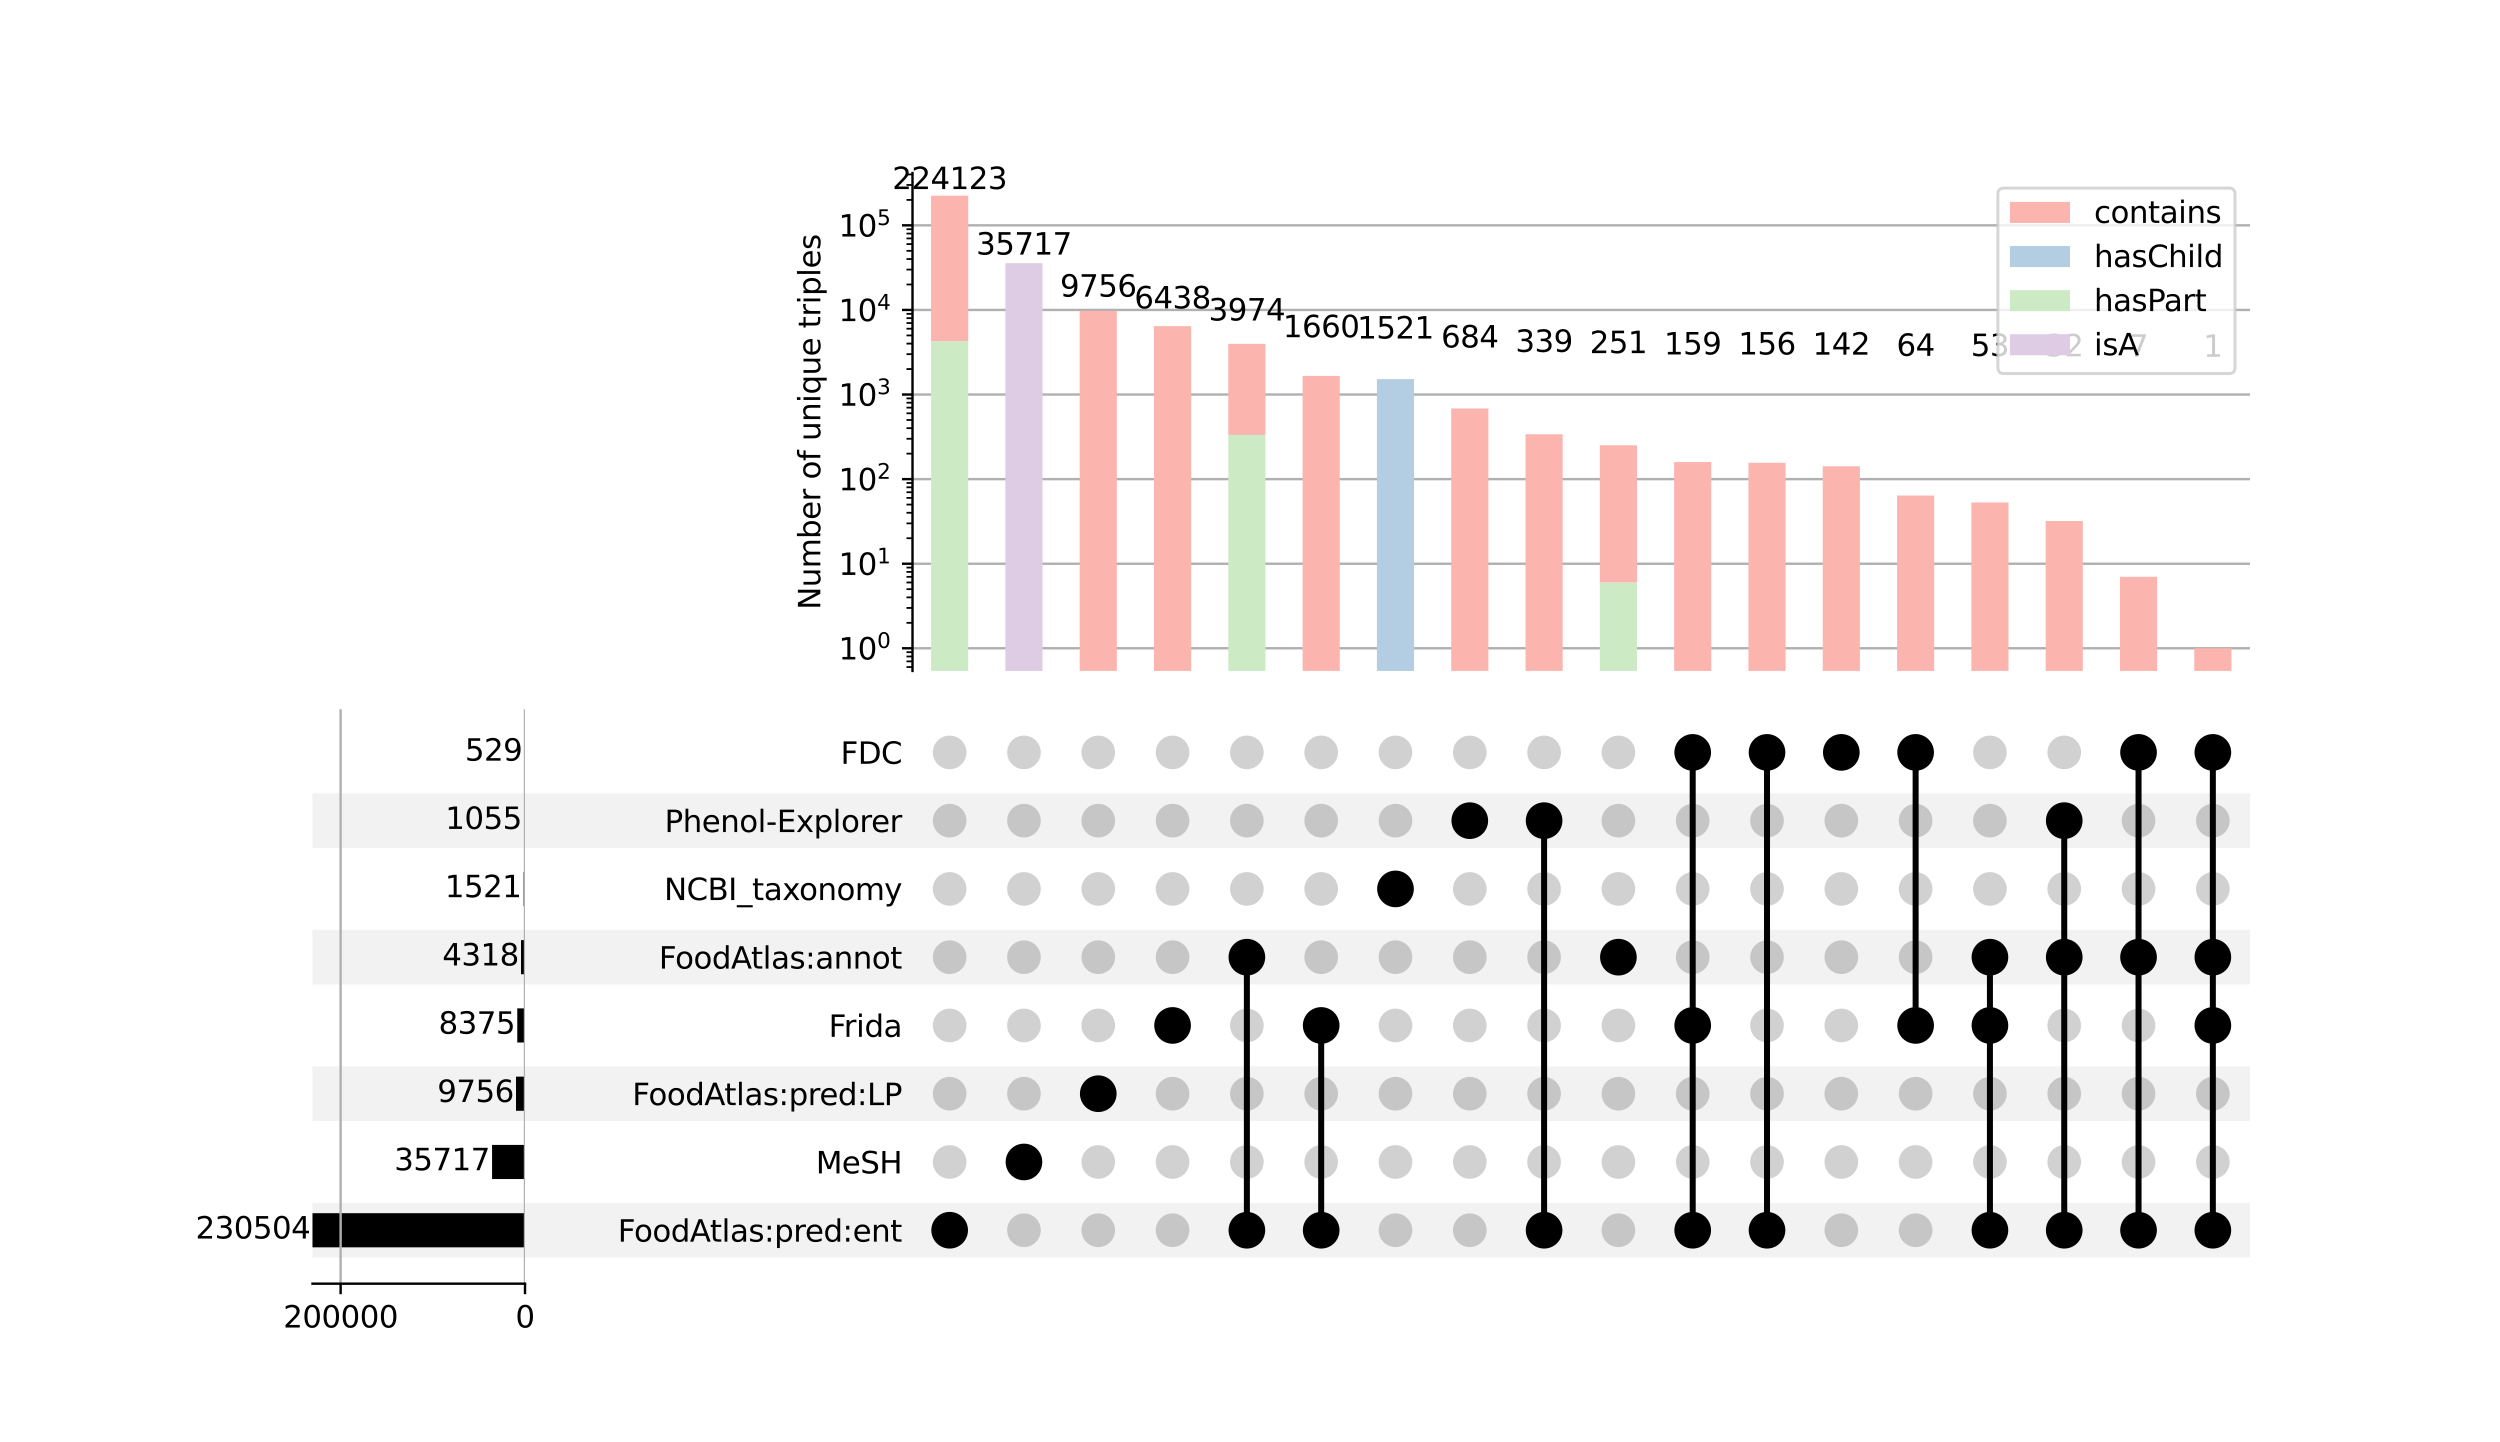 <?xml version="1.0" encoding="utf-8" standalone="no"?>
<!DOCTYPE svg PUBLIC "-//W3C//DTD SVG 1.1//EN"
  "http://www.w3.org/Graphics/SVG/1.1/DTD/svg11.dtd">
<svg xmlns:xlink="http://www.w3.org/1999/xlink" width="832pt" height="480pt" viewBox="0 0 832 480" xmlns="http://www.w3.org/2000/svg" version="1.1">
 <defs>
  <style type="text/css">*{stroke-linejoin: round; stroke-linecap: butt}</style>
 </defs>
 <g id="figure_1">
  <g id="patch_1">
   <path d="M 0 480 
L 832 480 
L 832 0 
L 0 0 
z
" style="fill: #ffffff"/>
  </g>
  <g id="axes_1">
   <g id="patch_2">
    <path d="M 104 418.51 
L 748.8 418.51 
L 748.8 400.336 
L 104 400.336 
z
" clip-path="url(#p95bf5656f9)" style="fill-opacity: 0.051"/>
   </g>
   <g id="patch_3">
    <path d="M 104 373.074 
L 748.8 373.074 
L 748.8 354.9 
L 104 354.9 
z
" clip-path="url(#p95bf5656f9)" style="fill-opacity: 0.051"/>
   </g>
   <g id="patch_4">
    <path d="M 104 327.638 
L 748.8 327.638 
L 748.8 309.464 
L 104 309.464 
z
" clip-path="url(#p95bf5656f9)" style="fill-opacity: 0.051"/>
   </g>
   <g id="patch_5">
    <path d="M 104 282.202 
L 748.8 282.202 
L 748.8 264.028 
L 104 264.028 
z
" clip-path="url(#p95bf5656f9)" style="fill-opacity: 0.051"/>
   </g>
   <g id="matplotlib.axis_1"/>
   <g id="matplotlib.axis_2">
    <g id="ytick_1"/>
    <g id="ytick_2"/>
    <g id="ytick_3"/>
    <g id="ytick_4"/>
    <g id="ytick_5"/>
    <g id="ytick_6"/>
    <g id="ytick_7"/>
    <g id="ytick_8"/>
   </g>
  </g>
  <g id="axes_2">
   <g id="matplotlib.axis_3">
    <g id="ytick_9">
     <g id="line2d_1"/>
     <g id="text_1">
      <!-- FoodAtlas:pred:ent -->
      <g transform="translate(205.619 413.222) scale(0.1 -0.1)">
       <defs>
        <path id="DejaVuSans-46" d="M 628 4666 
L 3309 4666 
L 3309 4134 
L 1259 4134 
L 1259 2759 
L 3109 2759 
L 3109 2228 
L 1259 2228 
L 1259 0 
L 628 0 
L 628 4666 
z
" transform="scale(0.016)"/>
        <path id="DejaVuSans-6f" d="M 1959 3097 
Q 1497 3097 1228 2736 
Q 959 2375 959 1747 
Q 959 1119 1226 758 
Q 1494 397 1959 397 
Q 2419 397 2687 759 
Q 2956 1122 2956 1747 
Q 2956 2369 2687 2733 
Q 2419 3097 1959 3097 
z
M 1959 3584 
Q 2709 3584 3137 3096 
Q 3566 2609 3566 1747 
Q 3566 888 3137 398 
Q 2709 -91 1959 -91 
Q 1206 -91 779 398 
Q 353 888 353 1747 
Q 353 2609 779 3096 
Q 1206 3584 1959 3584 
z
" transform="scale(0.016)"/>
        <path id="DejaVuSans-64" d="M 2906 2969 
L 2906 4863 
L 3481 4863 
L 3481 0 
L 2906 0 
L 2906 525 
Q 2725 213 2448 61 
Q 2172 -91 1784 -91 
Q 1150 -91 751 415 
Q 353 922 353 1747 
Q 353 2572 751 3078 
Q 1150 3584 1784 3584 
Q 2172 3584 2448 3432 
Q 2725 3281 2906 2969 
z
M 947 1747 
Q 947 1113 1208 752 
Q 1469 391 1925 391 
Q 2381 391 2643 752 
Q 2906 1113 2906 1747 
Q 2906 2381 2643 2742 
Q 2381 3103 1925 3103 
Q 1469 3103 1208 2742 
Q 947 2381 947 1747 
z
" transform="scale(0.016)"/>
        <path id="DejaVuSans-41" d="M 2188 4044 
L 1331 1722 
L 3047 1722 
L 2188 4044 
z
M 1831 4666 
L 2547 4666 
L 4325 0 
L 3669 0 
L 3244 1197 
L 1141 1197 
L 716 0 
L 50 0 
L 1831 4666 
z
" transform="scale(0.016)"/>
        <path id="DejaVuSans-74" d="M 1172 4494 
L 1172 3500 
L 2356 3500 
L 2356 3053 
L 1172 3053 
L 1172 1153 
Q 1172 725 1289 603 
Q 1406 481 1766 481 
L 2356 481 
L 2356 0 
L 1766 0 
Q 1100 0 847 248 
Q 594 497 594 1153 
L 594 3053 
L 172 3053 
L 172 3500 
L 594 3500 
L 594 4494 
L 1172 4494 
z
" transform="scale(0.016)"/>
        <path id="DejaVuSans-6c" d="M 603 4863 
L 1178 4863 
L 1178 0 
L 603 0 
L 603 4863 
z
" transform="scale(0.016)"/>
        <path id="DejaVuSans-61" d="M 2194 1759 
Q 1497 1759 1228 1600 
Q 959 1441 959 1056 
Q 959 750 1161 570 
Q 1363 391 1709 391 
Q 2188 391 2477 730 
Q 2766 1069 2766 1631 
L 2766 1759 
L 2194 1759 
z
M 3341 1997 
L 3341 0 
L 2766 0 
L 2766 531 
Q 2569 213 2275 61 
Q 1981 -91 1556 -91 
Q 1019 -91 701 211 
Q 384 513 384 1019 
Q 384 1609 779 1909 
Q 1175 2209 1959 2209 
L 2766 2209 
L 2766 2266 
Q 2766 2663 2505 2880 
Q 2244 3097 1772 3097 
Q 1472 3097 1187 3025 
Q 903 2953 641 2809 
L 641 3341 
Q 956 3463 1253 3523 
Q 1550 3584 1831 3584 
Q 2591 3584 2966 3190 
Q 3341 2797 3341 1997 
z
" transform="scale(0.016)"/>
        <path id="DejaVuSans-73" d="M 2834 3397 
L 2834 2853 
Q 2591 2978 2328 3040 
Q 2066 3103 1784 3103 
Q 1356 3103 1142 2972 
Q 928 2841 928 2578 
Q 928 2378 1081 2264 
Q 1234 2150 1697 2047 
L 1894 2003 
Q 2506 1872 2764 1633 
Q 3022 1394 3022 966 
Q 3022 478 2636 193 
Q 2250 -91 1575 -91 
Q 1294 -91 989 -36 
Q 684 19 347 128 
L 347 722 
Q 666 556 975 473 
Q 1284 391 1588 391 
Q 1994 391 2212 530 
Q 2431 669 2431 922 
Q 2431 1156 2273 1281 
Q 2116 1406 1581 1522 
L 1381 1569 
Q 847 1681 609 1914 
Q 372 2147 372 2553 
Q 372 3047 722 3315 
Q 1072 3584 1716 3584 
Q 2034 3584 2315 3537 
Q 2597 3491 2834 3397 
z
" transform="scale(0.016)"/>
        <path id="DejaVuSans-3a" d="M 750 794 
L 1409 794 
L 1409 0 
L 750 0 
L 750 794 
z
M 750 3309 
L 1409 3309 
L 1409 2516 
L 750 2516 
L 750 3309 
z
" transform="scale(0.016)"/>
        <path id="DejaVuSans-70" d="M 1159 525 
L 1159 -1331 
L 581 -1331 
L 581 3500 
L 1159 3500 
L 1159 2969 
Q 1341 3281 1617 3432 
Q 1894 3584 2278 3584 
Q 2916 3584 3314 3078 
Q 3713 2572 3713 1747 
Q 3713 922 3314 415 
Q 2916 -91 2278 -91 
Q 1894 -91 1617 61 
Q 1341 213 1159 525 
z
M 3116 1747 
Q 3116 2381 2855 2742 
Q 2594 3103 2138 3103 
Q 1681 3103 1420 2742 
Q 1159 2381 1159 1747 
Q 1159 1113 1420 752 
Q 1681 391 2138 391 
Q 2594 391 2855 752 
Q 3116 1113 3116 1747 
z
" transform="scale(0.016)"/>
        <path id="DejaVuSans-72" d="M 2631 2963 
Q 2534 3019 2420 3045 
Q 2306 3072 2169 3072 
Q 1681 3072 1420 2755 
Q 1159 2438 1159 1844 
L 1159 0 
L 581 0 
L 581 3500 
L 1159 3500 
L 1159 2956 
Q 1341 3275 1631 3429 
Q 1922 3584 2338 3584 
Q 2397 3584 2469 3576 
Q 2541 3569 2628 3553 
L 2631 2963 
z
" transform="scale(0.016)"/>
        <path id="DejaVuSans-65" d="M 3597 1894 
L 3597 1613 
L 953 1613 
Q 991 1019 1311 708 
Q 1631 397 2203 397 
Q 2534 397 2845 478 
Q 3156 559 3463 722 
L 3463 178 
Q 3153 47 2828 -22 
Q 2503 -91 2169 -91 
Q 1331 -91 842 396 
Q 353 884 353 1716 
Q 353 2575 817 3079 
Q 1281 3584 2069 3584 
Q 2775 3584 3186 3129 
Q 3597 2675 3597 1894 
z
M 3022 2063 
Q 3016 2534 2758 2815 
Q 2500 3097 2075 3097 
Q 1594 3097 1305 2825 
Q 1016 2553 972 2059 
L 3022 2063 
z
" transform="scale(0.016)"/>
        <path id="DejaVuSans-6e" d="M 3513 2113 
L 3513 0 
L 2938 0 
L 2938 2094 
Q 2938 2591 2744 2837 
Q 2550 3084 2163 3084 
Q 1697 3084 1428 2787 
Q 1159 2491 1159 1978 
L 1159 0 
L 581 0 
L 581 3500 
L 1159 3500 
L 1159 2956 
Q 1366 3272 1645 3428 
Q 1925 3584 2291 3584 
Q 2894 3584 3203 3211 
Q 3513 2838 3513 2113 
z
" transform="scale(0.016)"/>
       </defs>
       <use xlink:href="#DejaVuSans-46"/>
       <use xlink:href="#DejaVuSans-6f" x="53.895"/>
       <use xlink:href="#DejaVuSans-6f" x="115.076"/>
       <use xlink:href="#DejaVuSans-64" x="176.258"/>
       <use xlink:href="#DejaVuSans-41" x="239.734"/>
       <use xlink:href="#DejaVuSans-74" x="306.393"/>
       <use xlink:href="#DejaVuSans-6c" x="345.602"/>
       <use xlink:href="#DejaVuSans-61" x="373.385"/>
       <use xlink:href="#DejaVuSans-73" x="434.664"/>
       <use xlink:href="#DejaVuSans-3a" x="486.764"/>
       <use xlink:href="#DejaVuSans-70" x="520.455"/>
       <use xlink:href="#DejaVuSans-72" x="583.932"/>
       <use xlink:href="#DejaVuSans-65" x="622.795"/>
       <use xlink:href="#DejaVuSans-64" x="684.318"/>
       <use xlink:href="#DejaVuSans-3a" x="747.795"/>
       <use xlink:href="#DejaVuSans-65" x="781.486"/>
       <use xlink:href="#DejaVuSans-6e" x="843.01"/>
       <use xlink:href="#DejaVuSans-74" x="906.389"/>
      </g>
     </g>
    </g>
    <g id="ytick_10">
     <g id="line2d_2"/>
     <g id="text_2">
      <!-- MeSH -->
      <g transform="translate(271.53 390.504) scale(0.1 -0.1)">
       <defs>
        <path id="DejaVuSans-4d" d="M 628 4666 
L 1569 4666 
L 2759 1491 
L 3956 4666 
L 4897 4666 
L 4897 0 
L 4281 0 
L 4281 4097 
L 3078 897 
L 2444 897 
L 1241 4097 
L 1241 0 
L 628 0 
L 628 4666 
z
" transform="scale(0.016)"/>
        <path id="DejaVuSans-53" d="M 3425 4513 
L 3425 3897 
Q 3066 4069 2747 4153 
Q 2428 4238 2131 4238 
Q 1616 4238 1336 4038 
Q 1056 3838 1056 3469 
Q 1056 3159 1242 3001 
Q 1428 2844 1947 2747 
L 2328 2669 
Q 3034 2534 3370 2195 
Q 3706 1856 3706 1288 
Q 3706 609 3251 259 
Q 2797 -91 1919 -91 
Q 1588 -91 1214 -16 
Q 841 59 441 206 
L 441 856 
Q 825 641 1194 531 
Q 1563 422 1919 422 
Q 2459 422 2753 634 
Q 3047 847 3047 1241 
Q 3047 1584 2836 1778 
Q 2625 1972 2144 2069 
L 1759 2144 
Q 1053 2284 737 2584 
Q 422 2884 422 3419 
Q 422 4038 858 4394 
Q 1294 4750 2059 4750 
Q 2388 4750 2728 4690 
Q 3069 4631 3425 4513 
z
" transform="scale(0.016)"/>
        <path id="DejaVuSans-48" d="M 628 4666 
L 1259 4666 
L 1259 2753 
L 3553 2753 
L 3553 4666 
L 4184 4666 
L 4184 0 
L 3553 0 
L 3553 2222 
L 1259 2222 
L 1259 0 
L 628 0 
L 628 4666 
z
" transform="scale(0.016)"/>
       </defs>
       <use xlink:href="#DejaVuSans-4d"/>
       <use xlink:href="#DejaVuSans-65" x="86.279"/>
       <use xlink:href="#DejaVuSans-53" x="147.803"/>
       <use xlink:href="#DejaVuSans-48" x="211.279"/>
      </g>
     </g>
    </g>
    <g id="ytick_11">
     <g id="line2d_3"/>
     <g id="text_3">
      <!-- FoodAtlas:pred:LP -->
      <g transform="translate(210.428 367.786) scale(0.1 -0.1)">
       <defs>
        <path id="DejaVuSans-4c" d="M 628 4666 
L 1259 4666 
L 1259 531 
L 3531 531 
L 3531 0 
L 628 0 
L 628 4666 
z
" transform="scale(0.016)"/>
        <path id="DejaVuSans-50" d="M 1259 4147 
L 1259 2394 
L 2053 2394 
Q 2494 2394 2734 2622 
Q 2975 2850 2975 3272 
Q 2975 3691 2734 3919 
Q 2494 4147 2053 4147 
L 1259 4147 
z
M 628 4666 
L 2053 4666 
Q 2838 4666 3239 4311 
Q 3641 3956 3641 3272 
Q 3641 2581 3239 2228 
Q 2838 1875 2053 1875 
L 1259 1875 
L 1259 0 
L 628 0 
L 628 4666 
z
" transform="scale(0.016)"/>
       </defs>
       <use xlink:href="#DejaVuSans-46"/>
       <use xlink:href="#DejaVuSans-6f" x="53.895"/>
       <use xlink:href="#DejaVuSans-6f" x="115.076"/>
       <use xlink:href="#DejaVuSans-64" x="176.258"/>
       <use xlink:href="#DejaVuSans-41" x="239.734"/>
       <use xlink:href="#DejaVuSans-74" x="306.393"/>
       <use xlink:href="#DejaVuSans-6c" x="345.602"/>
       <use xlink:href="#DejaVuSans-61" x="373.385"/>
       <use xlink:href="#DejaVuSans-73" x="434.664"/>
       <use xlink:href="#DejaVuSans-3a" x="486.764"/>
       <use xlink:href="#DejaVuSans-70" x="520.455"/>
       <use xlink:href="#DejaVuSans-72" x="583.932"/>
       <use xlink:href="#DejaVuSans-65" x="622.795"/>
       <use xlink:href="#DejaVuSans-64" x="684.318"/>
       <use xlink:href="#DejaVuSans-3a" x="747.795"/>
       <use xlink:href="#DejaVuSans-4c" x="781.486"/>
       <use xlink:href="#DejaVuSans-50" x="837.199"/>
      </g>
     </g>
    </g>
    <g id="ytick_12">
     <g id="line2d_4"/>
     <g id="text_4">
      <!-- Frida -->
      <g transform="translate(275.788 345.068) scale(0.1 -0.1)">
       <defs>
        <path id="DejaVuSans-69" d="M 603 3500 
L 1178 3500 
L 1178 0 
L 603 0 
L 603 3500 
z
M 603 4863 
L 1178 4863 
L 1178 4134 
L 603 4134 
L 603 4863 
z
" transform="scale(0.016)"/>
       </defs>
       <use xlink:href="#DejaVuSans-46"/>
       <use xlink:href="#DejaVuSans-72" x="50.27"/>
       <use xlink:href="#DejaVuSans-69" x="91.383"/>
       <use xlink:href="#DejaVuSans-64" x="119.166"/>
       <use xlink:href="#DejaVuSans-61" x="182.643"/>
      </g>
     </g>
    </g>
    <g id="ytick_13">
     <g id="line2d_5"/>
     <g id="text_5">
      <!-- FoodAtlas:annot -->
      <g transform="translate(219.292 322.35) scale(0.1 -0.1)">
       <use xlink:href="#DejaVuSans-46"/>
       <use xlink:href="#DejaVuSans-6f" x="53.895"/>
       <use xlink:href="#DejaVuSans-6f" x="115.076"/>
       <use xlink:href="#DejaVuSans-64" x="176.258"/>
       <use xlink:href="#DejaVuSans-41" x="239.734"/>
       <use xlink:href="#DejaVuSans-74" x="306.393"/>
       <use xlink:href="#DejaVuSans-6c" x="345.602"/>
       <use xlink:href="#DejaVuSans-61" x="373.385"/>
       <use xlink:href="#DejaVuSans-73" x="434.664"/>
       <use xlink:href="#DejaVuSans-3a" x="486.764"/>
       <use xlink:href="#DejaVuSans-61" x="520.455"/>
       <use xlink:href="#DejaVuSans-6e" x="581.734"/>
       <use xlink:href="#DejaVuSans-6e" x="645.113"/>
       <use xlink:href="#DejaVuSans-6f" x="708.492"/>
       <use xlink:href="#DejaVuSans-74" x="769.674"/>
      </g>
     </g>
    </g>
    <g id="ytick_14">
     <g id="line2d_6"/>
     <g id="text_6">
      <!-- NCBI_taxonomy -->
      <g transform="translate(221.016 299.544) scale(0.1 -0.1)">
       <defs>
        <path id="DejaVuSans-4e" d="M 628 4666 
L 1478 4666 
L 3547 763 
L 3547 4666 
L 4159 4666 
L 4159 0 
L 3309 0 
L 1241 3903 
L 1241 0 
L 628 0 
L 628 4666 
z
" transform="scale(0.016)"/>
        <path id="DejaVuSans-43" d="M 4122 4306 
L 4122 3641 
Q 3803 3938 3442 4084 
Q 3081 4231 2675 4231 
Q 1875 4231 1450 3742 
Q 1025 3253 1025 2328 
Q 1025 1406 1450 917 
Q 1875 428 2675 428 
Q 3081 428 3442 575 
Q 3803 722 4122 1019 
L 4122 359 
Q 3791 134 3420 21 
Q 3050 -91 2638 -91 
Q 1578 -91 968 557 
Q 359 1206 359 2328 
Q 359 3453 968 4101 
Q 1578 4750 2638 4750 
Q 3056 4750 3426 4639 
Q 3797 4528 4122 4306 
z
" transform="scale(0.016)"/>
        <path id="DejaVuSans-42" d="M 1259 2228 
L 1259 519 
L 2272 519 
Q 2781 519 3026 730 
Q 3272 941 3272 1375 
Q 3272 1813 3026 2020 
Q 2781 2228 2272 2228 
L 1259 2228 
z
M 1259 4147 
L 1259 2741 
L 2194 2741 
Q 2656 2741 2882 2914 
Q 3109 3088 3109 3444 
Q 3109 3797 2882 3972 
Q 2656 4147 2194 4147 
L 1259 4147 
z
M 628 4666 
L 2241 4666 
Q 2963 4666 3353 4366 
Q 3744 4066 3744 3513 
Q 3744 3084 3544 2831 
Q 3344 2578 2956 2516 
Q 3422 2416 3680 2098 
Q 3938 1781 3938 1306 
Q 3938 681 3513 340 
Q 3088 0 2303 0 
L 628 0 
L 628 4666 
z
" transform="scale(0.016)"/>
        <path id="DejaVuSans-49" d="M 628 4666 
L 1259 4666 
L 1259 0 
L 628 0 
L 628 4666 
z
" transform="scale(0.016)"/>
        <path id="DejaVuSans-5f" d="M 3263 -1063 
L 3263 -1509 
L -63 -1509 
L -63 -1063 
L 3263 -1063 
z
" transform="scale(0.016)"/>
        <path id="DejaVuSans-78" d="M 3513 3500 
L 2247 1797 
L 3578 0 
L 2900 0 
L 1881 1375 
L 863 0 
L 184 0 
L 1544 1831 
L 300 3500 
L 978 3500 
L 1906 2253 
L 2834 3500 
L 3513 3500 
z
" transform="scale(0.016)"/>
        <path id="DejaVuSans-6d" d="M 3328 2828 
Q 3544 3216 3844 3400 
Q 4144 3584 4550 3584 
Q 5097 3584 5394 3201 
Q 5691 2819 5691 2113 
L 5691 0 
L 5113 0 
L 5113 2094 
Q 5113 2597 4934 2840 
Q 4756 3084 4391 3084 
Q 3944 3084 3684 2787 
Q 3425 2491 3425 1978 
L 3425 0 
L 2847 0 
L 2847 2094 
Q 2847 2600 2669 2842 
Q 2491 3084 2119 3084 
Q 1678 3084 1418 2786 
Q 1159 2488 1159 1978 
L 1159 0 
L 581 0 
L 581 3500 
L 1159 3500 
L 1159 2956 
Q 1356 3278 1631 3431 
Q 1906 3584 2284 3584 
Q 2666 3584 2933 3390 
Q 3200 3197 3328 2828 
z
" transform="scale(0.016)"/>
        <path id="DejaVuSans-79" d="M 2059 -325 
Q 1816 -950 1584 -1140 
Q 1353 -1331 966 -1331 
L 506 -1331 
L 506 -850 
L 844 -850 
Q 1081 -850 1212 -737 
Q 1344 -625 1503 -206 
L 1606 56 
L 191 3500 
L 800 3500 
L 1894 763 
L 2988 3500 
L 3597 3500 
L 2059 -325 
z
" transform="scale(0.016)"/>
       </defs>
       <use xlink:href="#DejaVuSans-4e"/>
       <use xlink:href="#DejaVuSans-43" x="74.805"/>
       <use xlink:href="#DejaVuSans-42" x="144.629"/>
       <use xlink:href="#DejaVuSans-49" x="213.232"/>
       <use xlink:href="#DejaVuSans-5f" x="242.725"/>
       <use xlink:href="#DejaVuSans-74" x="292.725"/>
       <use xlink:href="#DejaVuSans-61" x="331.934"/>
       <use xlink:href="#DejaVuSans-78" x="393.213"/>
       <use xlink:href="#DejaVuSans-6f" x="449.268"/>
       <use xlink:href="#DejaVuSans-6e" x="510.449"/>
       <use xlink:href="#DejaVuSans-6f" x="573.828"/>
       <use xlink:href="#DejaVuSans-6d" x="635.01"/>
       <use xlink:href="#DejaVuSans-79" x="732.422"/>
      </g>
     </g>
    </g>
    <g id="ytick_15">
     <g id="line2d_7"/>
     <g id="text_7">
      <!-- Phenol-Explorer -->
      <g transform="translate(221.185 276.914) scale(0.1 -0.1)">
       <defs>
        <path id="DejaVuSans-68" d="M 3513 2113 
L 3513 0 
L 2938 0 
L 2938 2094 
Q 2938 2591 2744 2837 
Q 2550 3084 2163 3084 
Q 1697 3084 1428 2787 
Q 1159 2491 1159 1978 
L 1159 0 
L 581 0 
L 581 4863 
L 1159 4863 
L 1159 2956 
Q 1366 3272 1645 3428 
Q 1925 3584 2291 3584 
Q 2894 3584 3203 3211 
Q 3513 2838 3513 2113 
z
" transform="scale(0.016)"/>
        <path id="DejaVuSans-2d" d="M 313 2009 
L 1997 2009 
L 1997 1497 
L 313 1497 
L 313 2009 
z
" transform="scale(0.016)"/>
        <path id="DejaVuSans-45" d="M 628 4666 
L 3578 4666 
L 3578 4134 
L 1259 4134 
L 1259 2753 
L 3481 2753 
L 3481 2222 
L 1259 2222 
L 1259 531 
L 3634 531 
L 3634 0 
L 628 0 
L 628 4666 
z
" transform="scale(0.016)"/>
       </defs>
       <use xlink:href="#DejaVuSans-50"/>
       <use xlink:href="#DejaVuSans-68" x="60.303"/>
       <use xlink:href="#DejaVuSans-65" x="123.682"/>
       <use xlink:href="#DejaVuSans-6e" x="185.205"/>
       <use xlink:href="#DejaVuSans-6f" x="248.584"/>
       <use xlink:href="#DejaVuSans-6c" x="309.766"/>
       <use xlink:href="#DejaVuSans-2d" x="337.549"/>
       <use xlink:href="#DejaVuSans-45" x="373.633"/>
       <use xlink:href="#DejaVuSans-78" x="436.816"/>
       <use xlink:href="#DejaVuSans-70" x="495.996"/>
       <use xlink:href="#DejaVuSans-6c" x="559.473"/>
       <use xlink:href="#DejaVuSans-6f" x="587.256"/>
       <use xlink:href="#DejaVuSans-72" x="648.438"/>
       <use xlink:href="#DejaVuSans-65" x="687.301"/>
       <use xlink:href="#DejaVuSans-72" x="748.824"/>
      </g>
     </g>
    </g>
    <g id="ytick_16">
     <g id="line2d_8"/>
     <g id="text_8">
      <!-- FDC -->
      <g transform="translate(279.746 254.196) scale(0.1 -0.1)">
       <defs>
        <path id="DejaVuSans-44" d="M 1259 4147 
L 1259 519 
L 2022 519 
Q 2988 519 3436 956 
Q 3884 1394 3884 2338 
Q 3884 3275 3436 3711 
Q 2988 4147 2022 4147 
L 1259 4147 
z
M 628 4666 
L 1925 4666 
Q 3281 4666 3915 4102 
Q 4550 3538 4550 2338 
Q 4550 1131 3912 565 
Q 3275 0 1925 0 
L 628 0 
L 628 4666 
z
" transform="scale(0.016)"/>
       </defs>
       <use xlink:href="#DejaVuSans-46"/>
       <use xlink:href="#DejaVuSans-44" x="57.52"/>
       <use xlink:href="#DejaVuSans-43" x="134.521"/>
      </g>
     </g>
    </g>
   </g>
   <g id="LineCollection_1">
    <path d="M 316.044 409.423 
L 316.044 409.423 
" clip-path="url(#p829091a647)" style="fill: none; stroke: #000000; stroke-width: 2"/>
    <path d="M 340.773 386.705 
L 340.773 386.705 
" clip-path="url(#p829091a647)" style="fill: none; stroke: #000000; stroke-width: 2"/>
    <path d="M 365.502 363.987 
L 365.502 363.987 
" clip-path="url(#p829091a647)" style="fill: none; stroke: #000000; stroke-width: 2"/>
    <path d="M 390.231 341.269 
L 390.231 341.269 
" clip-path="url(#p829091a647)" style="fill: none; stroke: #000000; stroke-width: 2"/>
    <path d="M 414.96 409.423 
L 414.96 318.551 
" clip-path="url(#p829091a647)" style="fill: none; stroke: #000000; stroke-width: 2"/>
    <path d="M 439.689 409.423 
L 439.689 341.269 
" clip-path="url(#p829091a647)" style="fill: none; stroke: #000000; stroke-width: 2"/>
    <path d="M 464.418 295.833 
L 464.418 295.833 
" clip-path="url(#p829091a647)" style="fill: none; stroke: #000000; stroke-width: 2"/>
    <path d="M 489.147 273.115 
L 489.147 273.115 
" clip-path="url(#p829091a647)" style="fill: none; stroke: #000000; stroke-width: 2"/>
    <path d="M 513.876 409.423 
L 513.876 273.115 
" clip-path="url(#p829091a647)" style="fill: none; stroke: #000000; stroke-width: 2"/>
    <path d="M 538.604 318.551 
L 538.604 318.551 
" clip-path="url(#p829091a647)" style="fill: none; stroke: #000000; stroke-width: 2"/>
    <path d="M 563.333 409.423 
L 563.333 250.397 
" clip-path="url(#p829091a647)" style="fill: none; stroke: #000000; stroke-width: 2"/>
    <path d="M 588.062 409.423 
L 588.062 250.397 
" clip-path="url(#p829091a647)" style="fill: none; stroke: #000000; stroke-width: 2"/>
    <path d="M 612.791 250.397 
L 612.791 250.397 
" clip-path="url(#p829091a647)" style="fill: none; stroke: #000000; stroke-width: 2"/>
    <path d="M 637.52 341.269 
L 637.52 250.397 
" clip-path="url(#p829091a647)" style="fill: none; stroke: #000000; stroke-width: 2"/>
    <path d="M 662.249 409.423 
L 662.249 318.551 
" clip-path="url(#p829091a647)" style="fill: none; stroke: #000000; stroke-width: 2"/>
    <path d="M 686.978 409.423 
L 686.978 273.115 
" clip-path="url(#p829091a647)" style="fill: none; stroke: #000000; stroke-width: 2"/>
    <path d="M 711.707 409.423 
L 711.707 250.397 
" clip-path="url(#p829091a647)" style="fill: none; stroke: #000000; stroke-width: 2"/>
    <path d="M 736.436 409.423 
L 736.436 250.397 
" clip-path="url(#p829091a647)" style="fill: none; stroke: #000000; stroke-width: 2"/>
   </g>
   <g id="PathCollection_1">
    <defs>
     <path id="C0_0_907c246e5a" d="M 0 5.6 
C 1.485 5.6 2.91 5.01 3.96 3.96 
C 5.01 2.91 5.6 1.485 5.6 -0 
C 5.6 -1.485 5.01 -2.91 3.96 -3.96 
C 2.91 -5.01 1.485 -5.6 0 -5.6 
C -1.485 -5.6 -2.91 -5.01 -3.96 -3.96 
C -5.01 -2.91 -5.6 -1.485 -5.6 0 
C -5.6 1.485 -5.01 2.91 -3.96 3.96 
C -2.91 5.01 -1.485 5.6 0 5.6 
z
"/>
    </defs>
    <g clip-path="url(#p829091a647)">
     <use xlink:href="#C0_0_907c246e5a" x="316.044" y="409.423" style="stroke: #000000"/>
    </g>
    <g clip-path="url(#p829091a647)">
     <use xlink:href="#C0_0_907c246e5a" x="316.044" y="386.705" style="fill-opacity: 0.18"/>
    </g>
    <g clip-path="url(#p829091a647)">
     <use xlink:href="#C0_0_907c246e5a" x="316.044" y="363.987" style="fill-opacity: 0.18"/>
    </g>
    <g clip-path="url(#p829091a647)">
     <use xlink:href="#C0_0_907c246e5a" x="316.044" y="341.269" style="fill-opacity: 0.18"/>
    </g>
    <g clip-path="url(#p829091a647)">
     <use xlink:href="#C0_0_907c246e5a" x="316.044" y="318.551" style="fill-opacity: 0.18"/>
    </g>
    <g clip-path="url(#p829091a647)">
     <use xlink:href="#C0_0_907c246e5a" x="316.044" y="295.833" style="fill-opacity: 0.18"/>
    </g>
    <g clip-path="url(#p829091a647)">
     <use xlink:href="#C0_0_907c246e5a" x="316.044" y="273.115" style="fill-opacity: 0.18"/>
    </g>
    <g clip-path="url(#p829091a647)">
     <use xlink:href="#C0_0_907c246e5a" x="316.044" y="250.397" style="fill-opacity: 0.18"/>
    </g>
    <g clip-path="url(#p829091a647)">
     <use xlink:href="#C0_0_907c246e5a" x="340.773" y="409.423" style="fill-opacity: 0.18"/>
    </g>
    <g clip-path="url(#p829091a647)">
     <use xlink:href="#C0_0_907c246e5a" x="340.773" y="386.705" style="stroke: #000000"/>
    </g>
    <g clip-path="url(#p829091a647)">
     <use xlink:href="#C0_0_907c246e5a" x="340.773" y="363.987" style="fill-opacity: 0.18"/>
    </g>
    <g clip-path="url(#p829091a647)">
     <use xlink:href="#C0_0_907c246e5a" x="340.773" y="341.269" style="fill-opacity: 0.18"/>
    </g>
    <g clip-path="url(#p829091a647)">
     <use xlink:href="#C0_0_907c246e5a" x="340.773" y="318.551" style="fill-opacity: 0.18"/>
    </g>
    <g clip-path="url(#p829091a647)">
     <use xlink:href="#C0_0_907c246e5a" x="340.773" y="295.833" style="fill-opacity: 0.18"/>
    </g>
    <g clip-path="url(#p829091a647)">
     <use xlink:href="#C0_0_907c246e5a" x="340.773" y="273.115" style="fill-opacity: 0.18"/>
    </g>
    <g clip-path="url(#p829091a647)">
     <use xlink:href="#C0_0_907c246e5a" x="340.773" y="250.397" style="fill-opacity: 0.18"/>
    </g>
    <g clip-path="url(#p829091a647)">
     <use xlink:href="#C0_0_907c246e5a" x="365.502" y="409.423" style="fill-opacity: 0.18"/>
    </g>
    <g clip-path="url(#p829091a647)">
     <use xlink:href="#C0_0_907c246e5a" x="365.502" y="386.705" style="fill-opacity: 0.18"/>
    </g>
    <g clip-path="url(#p829091a647)">
     <use xlink:href="#C0_0_907c246e5a" x="365.502" y="363.987" style="stroke: #000000"/>
    </g>
    <g clip-path="url(#p829091a647)">
     <use xlink:href="#C0_0_907c246e5a" x="365.502" y="341.269" style="fill-opacity: 0.18"/>
    </g>
    <g clip-path="url(#p829091a647)">
     <use xlink:href="#C0_0_907c246e5a" x="365.502" y="318.551" style="fill-opacity: 0.18"/>
    </g>
    <g clip-path="url(#p829091a647)">
     <use xlink:href="#C0_0_907c246e5a" x="365.502" y="295.833" style="fill-opacity: 0.18"/>
    </g>
    <g clip-path="url(#p829091a647)">
     <use xlink:href="#C0_0_907c246e5a" x="365.502" y="273.115" style="fill-opacity: 0.18"/>
    </g>
    <g clip-path="url(#p829091a647)">
     <use xlink:href="#C0_0_907c246e5a" x="365.502" y="250.397" style="fill-opacity: 0.18"/>
    </g>
    <g clip-path="url(#p829091a647)">
     <use xlink:href="#C0_0_907c246e5a" x="390.231" y="409.423" style="fill-opacity: 0.18"/>
    </g>
    <g clip-path="url(#p829091a647)">
     <use xlink:href="#C0_0_907c246e5a" x="390.231" y="386.705" style="fill-opacity: 0.18"/>
    </g>
    <g clip-path="url(#p829091a647)">
     <use xlink:href="#C0_0_907c246e5a" x="390.231" y="363.987" style="fill-opacity: 0.18"/>
    </g>
    <g clip-path="url(#p829091a647)">
     <use xlink:href="#C0_0_907c246e5a" x="390.231" y="341.269" style="stroke: #000000"/>
    </g>
    <g clip-path="url(#p829091a647)">
     <use xlink:href="#C0_0_907c246e5a" x="390.231" y="318.551" style="fill-opacity: 0.18"/>
    </g>
    <g clip-path="url(#p829091a647)">
     <use xlink:href="#C0_0_907c246e5a" x="390.231" y="295.833" style="fill-opacity: 0.18"/>
    </g>
    <g clip-path="url(#p829091a647)">
     <use xlink:href="#C0_0_907c246e5a" x="390.231" y="273.115" style="fill-opacity: 0.18"/>
    </g>
    <g clip-path="url(#p829091a647)">
     <use xlink:href="#C0_0_907c246e5a" x="390.231" y="250.397" style="fill-opacity: 0.18"/>
    </g>
    <g clip-path="url(#p829091a647)">
     <use xlink:href="#C0_0_907c246e5a" x="414.96" y="409.423" style="stroke: #000000"/>
    </g>
    <g clip-path="url(#p829091a647)">
     <use xlink:href="#C0_0_907c246e5a" x="414.96" y="386.705" style="fill-opacity: 0.18"/>
    </g>
    <g clip-path="url(#p829091a647)">
     <use xlink:href="#C0_0_907c246e5a" x="414.96" y="363.987" style="fill-opacity: 0.18"/>
    </g>
    <g clip-path="url(#p829091a647)">
     <use xlink:href="#C0_0_907c246e5a" x="414.96" y="341.269" style="fill-opacity: 0.18"/>
    </g>
    <g clip-path="url(#p829091a647)">
     <use xlink:href="#C0_0_907c246e5a" x="414.96" y="318.551" style="stroke: #000000"/>
    </g>
    <g clip-path="url(#p829091a647)">
     <use xlink:href="#C0_0_907c246e5a" x="414.96" y="295.833" style="fill-opacity: 0.18"/>
    </g>
    <g clip-path="url(#p829091a647)">
     <use xlink:href="#C0_0_907c246e5a" x="414.96" y="273.115" style="fill-opacity: 0.18"/>
    </g>
    <g clip-path="url(#p829091a647)">
     <use xlink:href="#C0_0_907c246e5a" x="414.96" y="250.397" style="fill-opacity: 0.18"/>
    </g>
    <g clip-path="url(#p829091a647)">
     <use xlink:href="#C0_0_907c246e5a" x="439.689" y="409.423" style="stroke: #000000"/>
    </g>
    <g clip-path="url(#p829091a647)">
     <use xlink:href="#C0_0_907c246e5a" x="439.689" y="386.705" style="fill-opacity: 0.18"/>
    </g>
    <g clip-path="url(#p829091a647)">
     <use xlink:href="#C0_0_907c246e5a" x="439.689" y="363.987" style="fill-opacity: 0.18"/>
    </g>
    <g clip-path="url(#p829091a647)">
     <use xlink:href="#C0_0_907c246e5a" x="439.689" y="341.269" style="stroke: #000000"/>
    </g>
    <g clip-path="url(#p829091a647)">
     <use xlink:href="#C0_0_907c246e5a" x="439.689" y="318.551" style="fill-opacity: 0.18"/>
    </g>
    <g clip-path="url(#p829091a647)">
     <use xlink:href="#C0_0_907c246e5a" x="439.689" y="295.833" style="fill-opacity: 0.18"/>
    </g>
    <g clip-path="url(#p829091a647)">
     <use xlink:href="#C0_0_907c246e5a" x="439.689" y="273.115" style="fill-opacity: 0.18"/>
    </g>
    <g clip-path="url(#p829091a647)">
     <use xlink:href="#C0_0_907c246e5a" x="439.689" y="250.397" style="fill-opacity: 0.18"/>
    </g>
    <g clip-path="url(#p829091a647)">
     <use xlink:href="#C0_0_907c246e5a" x="464.418" y="409.423" style="fill-opacity: 0.18"/>
    </g>
    <g clip-path="url(#p829091a647)">
     <use xlink:href="#C0_0_907c246e5a" x="464.418" y="386.705" style="fill-opacity: 0.18"/>
    </g>
    <g clip-path="url(#p829091a647)">
     <use xlink:href="#C0_0_907c246e5a" x="464.418" y="363.987" style="fill-opacity: 0.18"/>
    </g>
    <g clip-path="url(#p829091a647)">
     <use xlink:href="#C0_0_907c246e5a" x="464.418" y="341.269" style="fill-opacity: 0.18"/>
    </g>
    <g clip-path="url(#p829091a647)">
     <use xlink:href="#C0_0_907c246e5a" x="464.418" y="318.551" style="fill-opacity: 0.18"/>
    </g>
    <g clip-path="url(#p829091a647)">
     <use xlink:href="#C0_0_907c246e5a" x="464.418" y="295.833" style="stroke: #000000"/>
    </g>
    <g clip-path="url(#p829091a647)">
     <use xlink:href="#C0_0_907c246e5a" x="464.418" y="273.115" style="fill-opacity: 0.18"/>
    </g>
    <g clip-path="url(#p829091a647)">
     <use xlink:href="#C0_0_907c246e5a" x="464.418" y="250.397" style="fill-opacity: 0.18"/>
    </g>
    <g clip-path="url(#p829091a647)">
     <use xlink:href="#C0_0_907c246e5a" x="489.147" y="409.423" style="fill-opacity: 0.18"/>
    </g>
    <g clip-path="url(#p829091a647)">
     <use xlink:href="#C0_0_907c246e5a" x="489.147" y="386.705" style="fill-opacity: 0.18"/>
    </g>
    <g clip-path="url(#p829091a647)">
     <use xlink:href="#C0_0_907c246e5a" x="489.147" y="363.987" style="fill-opacity: 0.18"/>
    </g>
    <g clip-path="url(#p829091a647)">
     <use xlink:href="#C0_0_907c246e5a" x="489.147" y="341.269" style="fill-opacity: 0.18"/>
    </g>
    <g clip-path="url(#p829091a647)">
     <use xlink:href="#C0_0_907c246e5a" x="489.147" y="318.551" style="fill-opacity: 0.18"/>
    </g>
    <g clip-path="url(#p829091a647)">
     <use xlink:href="#C0_0_907c246e5a" x="489.147" y="295.833" style="fill-opacity: 0.18"/>
    </g>
    <g clip-path="url(#p829091a647)">
     <use xlink:href="#C0_0_907c246e5a" x="489.147" y="273.115" style="stroke: #000000"/>
    </g>
    <g clip-path="url(#p829091a647)">
     <use xlink:href="#C0_0_907c246e5a" x="489.147" y="250.397" style="fill-opacity: 0.18"/>
    </g>
    <g clip-path="url(#p829091a647)">
     <use xlink:href="#C0_0_907c246e5a" x="513.876" y="409.423" style="stroke: #000000"/>
    </g>
    <g clip-path="url(#p829091a647)">
     <use xlink:href="#C0_0_907c246e5a" x="513.876" y="386.705" style="fill-opacity: 0.18"/>
    </g>
    <g clip-path="url(#p829091a647)">
     <use xlink:href="#C0_0_907c246e5a" x="513.876" y="363.987" style="fill-opacity: 0.18"/>
    </g>
    <g clip-path="url(#p829091a647)">
     <use xlink:href="#C0_0_907c246e5a" x="513.876" y="341.269" style="fill-opacity: 0.18"/>
    </g>
    <g clip-path="url(#p829091a647)">
     <use xlink:href="#C0_0_907c246e5a" x="513.876" y="318.551" style="fill-opacity: 0.18"/>
    </g>
    <g clip-path="url(#p829091a647)">
     <use xlink:href="#C0_0_907c246e5a" x="513.876" y="295.833" style="fill-opacity: 0.18"/>
    </g>
    <g clip-path="url(#p829091a647)">
     <use xlink:href="#C0_0_907c246e5a" x="513.876" y="273.115" style="stroke: #000000"/>
    </g>
    <g clip-path="url(#p829091a647)">
     <use xlink:href="#C0_0_907c246e5a" x="513.876" y="250.397" style="fill-opacity: 0.18"/>
    </g>
    <g clip-path="url(#p829091a647)">
     <use xlink:href="#C0_0_907c246e5a" x="538.604" y="409.423" style="fill-opacity: 0.18"/>
    </g>
    <g clip-path="url(#p829091a647)">
     <use xlink:href="#C0_0_907c246e5a" x="538.604" y="386.705" style="fill-opacity: 0.18"/>
    </g>
    <g clip-path="url(#p829091a647)">
     <use xlink:href="#C0_0_907c246e5a" x="538.604" y="363.987" style="fill-opacity: 0.18"/>
    </g>
    <g clip-path="url(#p829091a647)">
     <use xlink:href="#C0_0_907c246e5a" x="538.604" y="341.269" style="fill-opacity: 0.18"/>
    </g>
    <g clip-path="url(#p829091a647)">
     <use xlink:href="#C0_0_907c246e5a" x="538.604" y="318.551" style="stroke: #000000"/>
    </g>
    <g clip-path="url(#p829091a647)">
     <use xlink:href="#C0_0_907c246e5a" x="538.604" y="295.833" style="fill-opacity: 0.18"/>
    </g>
    <g clip-path="url(#p829091a647)">
     <use xlink:href="#C0_0_907c246e5a" x="538.604" y="273.115" style="fill-opacity: 0.18"/>
    </g>
    <g clip-path="url(#p829091a647)">
     <use xlink:href="#C0_0_907c246e5a" x="538.604" y="250.397" style="fill-opacity: 0.18"/>
    </g>
    <g clip-path="url(#p829091a647)">
     <use xlink:href="#C0_0_907c246e5a" x="563.333" y="409.423" style="stroke: #000000"/>
    </g>
    <g clip-path="url(#p829091a647)">
     <use xlink:href="#C0_0_907c246e5a" x="563.333" y="386.705" style="fill-opacity: 0.18"/>
    </g>
    <g clip-path="url(#p829091a647)">
     <use xlink:href="#C0_0_907c246e5a" x="563.333" y="363.987" style="fill-opacity: 0.18"/>
    </g>
    <g clip-path="url(#p829091a647)">
     <use xlink:href="#C0_0_907c246e5a" x="563.333" y="341.269" style="stroke: #000000"/>
    </g>
    <g clip-path="url(#p829091a647)">
     <use xlink:href="#C0_0_907c246e5a" x="563.333" y="318.551" style="fill-opacity: 0.18"/>
    </g>
    <g clip-path="url(#p829091a647)">
     <use xlink:href="#C0_0_907c246e5a" x="563.333" y="295.833" style="fill-opacity: 0.18"/>
    </g>
    <g clip-path="url(#p829091a647)">
     <use xlink:href="#C0_0_907c246e5a" x="563.333" y="273.115" style="fill-opacity: 0.18"/>
    </g>
    <g clip-path="url(#p829091a647)">
     <use xlink:href="#C0_0_907c246e5a" x="563.333" y="250.397" style="stroke: #000000"/>
    </g>
    <g clip-path="url(#p829091a647)">
     <use xlink:href="#C0_0_907c246e5a" x="588.062" y="409.423" style="stroke: #000000"/>
    </g>
    <g clip-path="url(#p829091a647)">
     <use xlink:href="#C0_0_907c246e5a" x="588.062" y="386.705" style="fill-opacity: 0.18"/>
    </g>
    <g clip-path="url(#p829091a647)">
     <use xlink:href="#C0_0_907c246e5a" x="588.062" y="363.987" style="fill-opacity: 0.18"/>
    </g>
    <g clip-path="url(#p829091a647)">
     <use xlink:href="#C0_0_907c246e5a" x="588.062" y="341.269" style="fill-opacity: 0.18"/>
    </g>
    <g clip-path="url(#p829091a647)">
     <use xlink:href="#C0_0_907c246e5a" x="588.062" y="318.551" style="fill-opacity: 0.18"/>
    </g>
    <g clip-path="url(#p829091a647)">
     <use xlink:href="#C0_0_907c246e5a" x="588.062" y="295.833" style="fill-opacity: 0.18"/>
    </g>
    <g clip-path="url(#p829091a647)">
     <use xlink:href="#C0_0_907c246e5a" x="588.062" y="273.115" style="fill-opacity: 0.18"/>
    </g>
    <g clip-path="url(#p829091a647)">
     <use xlink:href="#C0_0_907c246e5a" x="588.062" y="250.397" style="stroke: #000000"/>
    </g>
    <g clip-path="url(#p829091a647)">
     <use xlink:href="#C0_0_907c246e5a" x="612.791" y="409.423" style="fill-opacity: 0.18"/>
    </g>
    <g clip-path="url(#p829091a647)">
     <use xlink:href="#C0_0_907c246e5a" x="612.791" y="386.705" style="fill-opacity: 0.18"/>
    </g>
    <g clip-path="url(#p829091a647)">
     <use xlink:href="#C0_0_907c246e5a" x="612.791" y="363.987" style="fill-opacity: 0.18"/>
    </g>
    <g clip-path="url(#p829091a647)">
     <use xlink:href="#C0_0_907c246e5a" x="612.791" y="341.269" style="fill-opacity: 0.18"/>
    </g>
    <g clip-path="url(#p829091a647)">
     <use xlink:href="#C0_0_907c246e5a" x="612.791" y="318.551" style="fill-opacity: 0.18"/>
    </g>
    <g clip-path="url(#p829091a647)">
     <use xlink:href="#C0_0_907c246e5a" x="612.791" y="295.833" style="fill-opacity: 0.18"/>
    </g>
    <g clip-path="url(#p829091a647)">
     <use xlink:href="#C0_0_907c246e5a" x="612.791" y="273.115" style="fill-opacity: 0.18"/>
    </g>
    <g clip-path="url(#p829091a647)">
     <use xlink:href="#C0_0_907c246e5a" x="612.791" y="250.397" style="stroke: #000000"/>
    </g>
    <g clip-path="url(#p829091a647)">
     <use xlink:href="#C0_0_907c246e5a" x="637.52" y="409.423" style="fill-opacity: 0.18"/>
    </g>
    <g clip-path="url(#p829091a647)">
     <use xlink:href="#C0_0_907c246e5a" x="637.52" y="386.705" style="fill-opacity: 0.18"/>
    </g>
    <g clip-path="url(#p829091a647)">
     <use xlink:href="#C0_0_907c246e5a" x="637.52" y="363.987" style="fill-opacity: 0.18"/>
    </g>
    <g clip-path="url(#p829091a647)">
     <use xlink:href="#C0_0_907c246e5a" x="637.52" y="341.269" style="stroke: #000000"/>
    </g>
    <g clip-path="url(#p829091a647)">
     <use xlink:href="#C0_0_907c246e5a" x="637.52" y="318.551" style="fill-opacity: 0.18"/>
    </g>
    <g clip-path="url(#p829091a647)">
     <use xlink:href="#C0_0_907c246e5a" x="637.52" y="295.833" style="fill-opacity: 0.18"/>
    </g>
    <g clip-path="url(#p829091a647)">
     <use xlink:href="#C0_0_907c246e5a" x="637.52" y="273.115" style="fill-opacity: 0.18"/>
    </g>
    <g clip-path="url(#p829091a647)">
     <use xlink:href="#C0_0_907c246e5a" x="637.52" y="250.397" style="stroke: #000000"/>
    </g>
    <g clip-path="url(#p829091a647)">
     <use xlink:href="#C0_0_907c246e5a" x="662.249" y="409.423" style="stroke: #000000"/>
    </g>
    <g clip-path="url(#p829091a647)">
     <use xlink:href="#C0_0_907c246e5a" x="662.249" y="386.705" style="fill-opacity: 0.18"/>
    </g>
    <g clip-path="url(#p829091a647)">
     <use xlink:href="#C0_0_907c246e5a" x="662.249" y="363.987" style="fill-opacity: 0.18"/>
    </g>
    <g clip-path="url(#p829091a647)">
     <use xlink:href="#C0_0_907c246e5a" x="662.249" y="341.269" style="stroke: #000000"/>
    </g>
    <g clip-path="url(#p829091a647)">
     <use xlink:href="#C0_0_907c246e5a" x="662.249" y="318.551" style="stroke: #000000"/>
    </g>
    <g clip-path="url(#p829091a647)">
     <use xlink:href="#C0_0_907c246e5a" x="662.249" y="295.833" style="fill-opacity: 0.18"/>
    </g>
    <g clip-path="url(#p829091a647)">
     <use xlink:href="#C0_0_907c246e5a" x="662.249" y="273.115" style="fill-opacity: 0.18"/>
    </g>
    <g clip-path="url(#p829091a647)">
     <use xlink:href="#C0_0_907c246e5a" x="662.249" y="250.397" style="fill-opacity: 0.18"/>
    </g>
    <g clip-path="url(#p829091a647)">
     <use xlink:href="#C0_0_907c246e5a" x="686.978" y="409.423" style="stroke: #000000"/>
    </g>
    <g clip-path="url(#p829091a647)">
     <use xlink:href="#C0_0_907c246e5a" x="686.978" y="386.705" style="fill-opacity: 0.18"/>
    </g>
    <g clip-path="url(#p829091a647)">
     <use xlink:href="#C0_0_907c246e5a" x="686.978" y="363.987" style="fill-opacity: 0.18"/>
    </g>
    <g clip-path="url(#p829091a647)">
     <use xlink:href="#C0_0_907c246e5a" x="686.978" y="341.269" style="fill-opacity: 0.18"/>
    </g>
    <g clip-path="url(#p829091a647)">
     <use xlink:href="#C0_0_907c246e5a" x="686.978" y="318.551" style="stroke: #000000"/>
    </g>
    <g clip-path="url(#p829091a647)">
     <use xlink:href="#C0_0_907c246e5a" x="686.978" y="295.833" style="fill-opacity: 0.18"/>
    </g>
    <g clip-path="url(#p829091a647)">
     <use xlink:href="#C0_0_907c246e5a" x="686.978" y="273.115" style="stroke: #000000"/>
    </g>
    <g clip-path="url(#p829091a647)">
     <use xlink:href="#C0_0_907c246e5a" x="686.978" y="250.397" style="fill-opacity: 0.18"/>
    </g>
    <g clip-path="url(#p829091a647)">
     <use xlink:href="#C0_0_907c246e5a" x="711.707" y="409.423" style="stroke: #000000"/>
    </g>
    <g clip-path="url(#p829091a647)">
     <use xlink:href="#C0_0_907c246e5a" x="711.707" y="386.705" style="fill-opacity: 0.18"/>
    </g>
    <g clip-path="url(#p829091a647)">
     <use xlink:href="#C0_0_907c246e5a" x="711.707" y="363.987" style="fill-opacity: 0.18"/>
    </g>
    <g clip-path="url(#p829091a647)">
     <use xlink:href="#C0_0_907c246e5a" x="711.707" y="341.269" style="fill-opacity: 0.18"/>
    </g>
    <g clip-path="url(#p829091a647)">
     <use xlink:href="#C0_0_907c246e5a" x="711.707" y="318.551" style="stroke: #000000"/>
    </g>
    <g clip-path="url(#p829091a647)">
     <use xlink:href="#C0_0_907c246e5a" x="711.707" y="295.833" style="fill-opacity: 0.18"/>
    </g>
    <g clip-path="url(#p829091a647)">
     <use xlink:href="#C0_0_907c246e5a" x="711.707" y="273.115" style="fill-opacity: 0.18"/>
    </g>
    <g clip-path="url(#p829091a647)">
     <use xlink:href="#C0_0_907c246e5a" x="711.707" y="250.397" style="stroke: #000000"/>
    </g>
    <g clip-path="url(#p829091a647)">
     <use xlink:href="#C0_0_907c246e5a" x="736.436" y="409.423" style="stroke: #000000"/>
    </g>
    <g clip-path="url(#p829091a647)">
     <use xlink:href="#C0_0_907c246e5a" x="736.436" y="386.705" style="fill-opacity: 0.18"/>
    </g>
    <g clip-path="url(#p829091a647)">
     <use xlink:href="#C0_0_907c246e5a" x="736.436" y="363.987" style="fill-opacity: 0.18"/>
    </g>
    <g clip-path="url(#p829091a647)">
     <use xlink:href="#C0_0_907c246e5a" x="736.436" y="341.269" style="stroke: #000000"/>
    </g>
    <g clip-path="url(#p829091a647)">
     <use xlink:href="#C0_0_907c246e5a" x="736.436" y="318.551" style="stroke: #000000"/>
    </g>
    <g clip-path="url(#p829091a647)">
     <use xlink:href="#C0_0_907c246e5a" x="736.436" y="295.833" style="fill-opacity: 0.18"/>
    </g>
    <g clip-path="url(#p829091a647)">
     <use xlink:href="#C0_0_907c246e5a" x="736.436" y="273.115" style="fill-opacity: 0.18"/>
    </g>
    <g clip-path="url(#p829091a647)">
     <use xlink:href="#C0_0_907c246e5a" x="736.436" y="250.397" style="stroke: #000000"/>
    </g>
   </g>
  </g>
  <g id="axes_3">
   <g id="patch_6">
    <path d="M 174.72 415.103 
L 104 415.103 
L 104 403.744 
L 174.72 403.744 
z
" clip-path="url(#p6514d3d1af)"/>
   </g>
   <g id="patch_7">
    <path d="M 174.72 392.385 
L 163.762 392.385 
L 163.762 381.026 
L 174.72 381.026 
z
" clip-path="url(#p6514d3d1af)"/>
   </g>
   <g id="patch_8">
    <path d="M 174.72 369.667 
L 171.727 369.667 
L 171.727 358.308 
L 174.72 358.308 
z
" clip-path="url(#p6514d3d1af)"/>
   </g>
   <g id="patch_9">
    <path d="M 174.72 346.948 
L 172.15 346.948 
L 172.15 335.589 
L 174.72 335.589 
z
" clip-path="url(#p6514d3d1af)"/>
   </g>
   <g id="patch_10">
    <path d="M 174.72 324.23 
L 173.395 324.23 
L 173.395 312.871 
L 174.72 312.871 
z
" clip-path="url(#p6514d3d1af)"/>
   </g>
   <g id="patch_11">
    <path d="M 174.72 301.512 
L 174.253 301.512 
L 174.253 290.153 
L 174.72 290.153 
z
" clip-path="url(#p6514d3d1af)"/>
   </g>
   <g id="patch_12">
    <path d="M 174.72 278.794 
L 174.396 278.794 
L 174.396 267.435 
L 174.72 267.435 
z
" clip-path="url(#p6514d3d1af)"/>
   </g>
   <g id="patch_13">
    <path d="M 174.72 256.076 
L 174.558 256.076 
L 174.558 244.717 
L 174.72 244.717 
z
" clip-path="url(#p6514d3d1af)"/>
   </g>
   <g id="matplotlib.axis_4">
    <g id="xtick_1">
     <g id="line2d_9">
      <path d="M 174.72 427.2 
L 174.72 236.028 
" clip-path="url(#p6514d3d1af)" style="fill: none; stroke: #b0b0b0; stroke-width: 0.8; stroke-linecap: square"/>
     </g>
     <g id="line2d_10">
      <defs>
       <path id="m64747ef424" d="M 0 0 
L 0 3.5 
" style="stroke: #000000; stroke-width: 0.8"/>
      </defs>
      <g>
       <use xlink:href="#m64747ef424" x="174.72" y="427.2" style="stroke: #000000; stroke-width: 0.8"/>
      </g>
     </g>
     <g id="text_9">
      <!-- 0 -->
      <g transform="translate(171.539 441.798) scale(0.1 -0.1)">
       <defs>
        <path id="DejaVuSans-30" d="M 2034 4250 
Q 1547 4250 1301 3770 
Q 1056 3291 1056 2328 
Q 1056 1369 1301 889 
Q 1547 409 2034 409 
Q 2525 409 2770 889 
Q 3016 1369 3016 2328 
Q 3016 3291 2770 3770 
Q 2525 4250 2034 4250 
z
M 2034 4750 
Q 2819 4750 3233 4129 
Q 3647 3509 3647 2328 
Q 3647 1150 3233 529 
Q 2819 -91 2034 -91 
Q 1250 -91 836 529 
Q 422 1150 422 2328 
Q 422 3509 836 4129 
Q 1250 4750 2034 4750 
z
" transform="scale(0.016)"/>
       </defs>
       <use xlink:href="#DejaVuSans-30"/>
      </g>
     </g>
    </g>
    <g id="xtick_2">
     <g id="line2d_11">
      <path d="M 113.359 427.2 
L 113.359 236.028 
" clip-path="url(#p6514d3d1af)" style="fill: none; stroke: #b0b0b0; stroke-width: 0.8; stroke-linecap: square"/>
     </g>
     <g id="line2d_12">
      <g>
       <use xlink:href="#m64747ef424" x="113.359" y="427.2" style="stroke: #000000; stroke-width: 0.8"/>
      </g>
     </g>
     <g id="text_10">
      <!-- 200000 -->
      <g transform="translate(94.271 441.798) scale(0.1 -0.1)">
       <defs>
        <path id="DejaVuSans-32" d="M 1228 531 
L 3431 531 
L 3431 0 
L 469 0 
L 469 531 
Q 828 903 1448 1529 
Q 2069 2156 2228 2338 
Q 2531 2678 2651 2914 
Q 2772 3150 2772 3378 
Q 2772 3750 2511 3984 
Q 2250 4219 1831 4219 
Q 1534 4219 1204 4116 
Q 875 4013 500 3803 
L 500 4441 
Q 881 4594 1212 4672 
Q 1544 4750 1819 4750 
Q 2544 4750 2975 4387 
Q 3406 4025 3406 3419 
Q 3406 3131 3298 2873 
Q 3191 2616 2906 2266 
Q 2828 2175 2409 1742 
Q 1991 1309 1228 531 
z
" transform="scale(0.016)"/>
       </defs>
       <use xlink:href="#DejaVuSans-32"/>
       <use xlink:href="#DejaVuSans-30" x="63.623"/>
       <use xlink:href="#DejaVuSans-30" x="127.246"/>
       <use xlink:href="#DejaVuSans-30" x="190.869"/>
       <use xlink:href="#DejaVuSans-30" x="254.492"/>
       <use xlink:href="#DejaVuSans-30" x="318.115"/>
      </g>
     </g>
    </g>
   </g>
   <g id="patch_14">
    <path d="M 104 427.2 
L 174.72 427.2 
" style="fill: none; stroke: #000000; stroke-width: 0.8; stroke-linejoin: miter; stroke-linecap: square"/>
   </g>
   <g id="text_11">
    <!-- 230504 -->
    <g transform="translate(65.082 412.182) scale(0.1 -0.1)">
     <defs>
      <path id="DejaVuSans-33" d="M 2597 2516 
Q 3050 2419 3304 2112 
Q 3559 1806 3559 1356 
Q 3559 666 3084 287 
Q 2609 -91 1734 -91 
Q 1441 -91 1130 -33 
Q 819 25 488 141 
L 488 750 
Q 750 597 1062 519 
Q 1375 441 1716 441 
Q 2309 441 2620 675 
Q 2931 909 2931 1356 
Q 2931 1769 2642 2001 
Q 2353 2234 1838 2234 
L 1294 2234 
L 1294 2753 
L 1863 2753 
Q 2328 2753 2575 2939 
Q 2822 3125 2822 3475 
Q 2822 3834 2567 4026 
Q 2313 4219 1838 4219 
Q 1578 4219 1281 4162 
Q 984 4106 628 3988 
L 628 4550 
Q 988 4650 1302 4700 
Q 1616 4750 1894 4750 
Q 2613 4750 3031 4423 
Q 3450 4097 3450 3541 
Q 3450 3153 3228 2886 
Q 3006 2619 2597 2516 
z
" transform="scale(0.016)"/>
      <path id="DejaVuSans-35" d="M 691 4666 
L 3169 4666 
L 3169 4134 
L 1269 4134 
L 1269 2991 
Q 1406 3038 1543 3061 
Q 1681 3084 1819 3084 
Q 2600 3084 3056 2656 
Q 3513 2228 3513 1497 
Q 3513 744 3044 326 
Q 2575 -91 1722 -91 
Q 1428 -91 1123 -41 
Q 819 9 494 109 
L 494 744 
Q 775 591 1075 516 
Q 1375 441 1709 441 
Q 2250 441 2565 725 
Q 2881 1009 2881 1497 
Q 2881 1984 2565 2268 
Q 2250 2553 1709 2553 
Q 1456 2553 1204 2497 
Q 953 2441 691 2322 
L 691 4666 
z
" transform="scale(0.016)"/>
      <path id="DejaVuSans-34" d="M 2419 4116 
L 825 1625 
L 2419 1625 
L 2419 4116 
z
M 2253 4666 
L 3047 4666 
L 3047 1625 
L 3713 1625 
L 3713 1100 
L 3047 1100 
L 3047 0 
L 2419 0 
L 2419 1100 
L 313 1100 
L 313 1709 
L 2253 4666 
z
" transform="scale(0.016)"/>
     </defs>
     <use xlink:href="#DejaVuSans-32"/>
     <use xlink:href="#DejaVuSans-33" x="63.623"/>
     <use xlink:href="#DejaVuSans-30" x="127.246"/>
     <use xlink:href="#DejaVuSans-35" x="190.869"/>
     <use xlink:href="#DejaVuSans-30" x="254.492"/>
     <use xlink:href="#DejaVuSans-34" x="318.115"/>
    </g>
   </g>
   <g id="text_12">
    <!-- 35717 -->
    <g transform="translate(131.207 389.464) scale(0.1 -0.1)">
     <defs>
      <path id="DejaVuSans-37" d="M 525 4666 
L 3525 4666 
L 3525 4397 
L 1831 0 
L 1172 0 
L 2766 4134 
L 525 4134 
L 525 4666 
z
" transform="scale(0.016)"/>
      <path id="DejaVuSans-31" d="M 794 531 
L 1825 531 
L 1825 4091 
L 703 3866 
L 703 4441 
L 1819 4666 
L 2450 4666 
L 2450 531 
L 3481 531 
L 3481 0 
L 794 0 
L 794 531 
z
" transform="scale(0.016)"/>
     </defs>
     <use xlink:href="#DejaVuSans-33"/>
     <use xlink:href="#DejaVuSans-35" x="63.623"/>
     <use xlink:href="#DejaVuSans-37" x="127.246"/>
     <use xlink:href="#DejaVuSans-31" x="190.869"/>
     <use xlink:href="#DejaVuSans-37" x="254.492"/>
    </g>
   </g>
   <g id="text_13">
    <!-- 9756 -->
    <g transform="translate(145.534 366.746) scale(0.1 -0.1)">
     <defs>
      <path id="DejaVuSans-39" d="M 703 97 
L 703 672 
Q 941 559 1184 500 
Q 1428 441 1663 441 
Q 2288 441 2617 861 
Q 2947 1281 2994 2138 
Q 2813 1869 2534 1725 
Q 2256 1581 1919 1581 
Q 1219 1581 811 2004 
Q 403 2428 403 3163 
Q 403 3881 828 4315 
Q 1253 4750 1959 4750 
Q 2769 4750 3195 4129 
Q 3622 3509 3622 2328 
Q 3622 1225 3098 567 
Q 2575 -91 1691 -91 
Q 1453 -91 1209 -44 
Q 966 3 703 97 
z
M 1959 2075 
Q 2384 2075 2632 2365 
Q 2881 2656 2881 3163 
Q 2881 3666 2632 3958 
Q 2384 4250 1959 4250 
Q 1534 4250 1286 3958 
Q 1038 3666 1038 3163 
Q 1038 2656 1286 2365 
Q 1534 2075 1959 2075 
z
" transform="scale(0.016)"/>
      <path id="DejaVuSans-36" d="M 2113 2584 
Q 1688 2584 1439 2293 
Q 1191 2003 1191 1497 
Q 1191 994 1439 701 
Q 1688 409 2113 409 
Q 2538 409 2786 701 
Q 3034 994 3034 1497 
Q 3034 2003 2786 2293 
Q 2538 2584 2113 2584 
z
M 3366 4563 
L 3366 3988 
Q 3128 4100 2886 4159 
Q 2644 4219 2406 4219 
Q 1781 4219 1451 3797 
Q 1122 3375 1075 2522 
Q 1259 2794 1537 2939 
Q 1816 3084 2150 3084 
Q 2853 3084 3261 2657 
Q 3669 2231 3669 1497 
Q 3669 778 3244 343 
Q 2819 -91 2113 -91 
Q 1303 -91 875 529 
Q 447 1150 447 2328 
Q 447 3434 972 4092 
Q 1497 4750 2381 4750 
Q 2619 4750 2861 4703 
Q 3103 4656 3366 4563 
z
" transform="scale(0.016)"/>
     </defs>
     <use xlink:href="#DejaVuSans-39"/>
     <use xlink:href="#DejaVuSans-37" x="63.623"/>
     <use xlink:href="#DejaVuSans-35" x="127.246"/>
     <use xlink:href="#DejaVuSans-36" x="190.869"/>
    </g>
   </g>
   <g id="text_14">
    <!-- 8375 -->
    <g transform="translate(145.958 344.028) scale(0.1 -0.1)">
     <defs>
      <path id="DejaVuSans-38" d="M 2034 2216 
Q 1584 2216 1326 1975 
Q 1069 1734 1069 1313 
Q 1069 891 1326 650 
Q 1584 409 2034 409 
Q 2484 409 2743 651 
Q 3003 894 3003 1313 
Q 3003 1734 2745 1975 
Q 2488 2216 2034 2216 
z
M 1403 2484 
Q 997 2584 770 2862 
Q 544 3141 544 3541 
Q 544 4100 942 4425 
Q 1341 4750 2034 4750 
Q 2731 4750 3128 4425 
Q 3525 4100 3525 3541 
Q 3525 3141 3298 2862 
Q 3072 2584 2669 2484 
Q 3125 2378 3379 2068 
Q 3634 1759 3634 1313 
Q 3634 634 3220 271 
Q 2806 -91 2034 -91 
Q 1263 -91 848 271 
Q 434 634 434 1313 
Q 434 1759 690 2068 
Q 947 2378 1403 2484 
z
M 1172 3481 
Q 1172 3119 1398 2916 
Q 1625 2713 2034 2713 
Q 2441 2713 2670 2916 
Q 2900 3119 2900 3481 
Q 2900 3844 2670 4047 
Q 2441 4250 2034 4250 
Q 1625 4250 1398 4047 
Q 1172 3844 1172 3481 
z
" transform="scale(0.016)"/>
     </defs>
     <use xlink:href="#DejaVuSans-38"/>
     <use xlink:href="#DejaVuSans-33" x="63.623"/>
     <use xlink:href="#DejaVuSans-37" x="127.246"/>
     <use xlink:href="#DejaVuSans-35" x="190.869"/>
    </g>
   </g>
   <g id="text_15">
    <!-- 4318 -->
    <g transform="translate(147.203 321.31) scale(0.1 -0.1)">
     <use xlink:href="#DejaVuSans-34"/>
     <use xlink:href="#DejaVuSans-33" x="63.623"/>
     <use xlink:href="#DejaVuSans-31" x="127.246"/>
     <use xlink:href="#DejaVuSans-38" x="190.869"/>
    </g>
   </g>
   <g id="text_16">
    <!-- 1521 -->
    <g transform="translate(148.061 298.592) scale(0.1 -0.1)">
     <use xlink:href="#DejaVuSans-31"/>
     <use xlink:href="#DejaVuSans-35" x="63.623"/>
     <use xlink:href="#DejaVuSans-32" x="127.246"/>
     <use xlink:href="#DejaVuSans-31" x="190.869"/>
    </g>
   </g>
   <g id="text_17">
    <!-- 1055 -->
    <g transform="translate(148.204 275.874) scale(0.1 -0.1)">
     <use xlink:href="#DejaVuSans-31"/>
     <use xlink:href="#DejaVuSans-30" x="63.623"/>
     <use xlink:href="#DejaVuSans-35" x="127.246"/>
     <use xlink:href="#DejaVuSans-35" x="190.869"/>
    </g>
   </g>
   <g id="text_18">
    <!-- 529 -->
    <g transform="translate(154.728 253.156) scale(0.1 -0.1)">
     <use xlink:href="#DejaVuSans-35"/>
     <use xlink:href="#DejaVuSans-32" x="63.623"/>
     <use xlink:href="#DejaVuSans-39" x="127.246"/>
    </g>
   </g>
  </g>
  <g id="axes_4">
   <g id="patch_15">
    <path d="M 303.68 223.283 
L 748.8 223.283 
L 748.8 57.6 
L 303.68 57.6 
z
" style="fill: #ffffff"/>
   </g>
   <g id="matplotlib.axis_5">
    <g id="ytick_17">
     <g id="line2d_13">
      <path d="M 303.68 215.752 
L 748.8 215.752 
" clip-path="url(#p26903afc01)" style="fill: none; stroke: #b0b0b0; stroke-width: 0.8; stroke-linecap: square"/>
     </g>
     <g id="line2d_14">
      <defs>
       <path id="m00b675dd3b" d="M 0 0 
L -3.5 0 
" style="stroke: #000000; stroke-width: 0.8"/>
      </defs>
      <g>
       <use xlink:href="#m00b675dd3b" x="303.68" y="215.752" style="stroke: #000000; stroke-width: 0.8"/>
      </g>
     </g>
     <g id="text_19">
      <!-- $\mathdefault{10^{0}}$ -->
      <g transform="translate(279.08 219.551) scale(0.1 -0.1)">
       <use xlink:href="#DejaVuSans-31" transform="translate(0 0.766)"/>
       <use xlink:href="#DejaVuSans-30" transform="translate(63.623 0.766)"/>
       <use xlink:href="#DejaVuSans-30" transform="translate(128.203 39.047) scale(0.7)"/>
      </g>
     </g>
    </g>
    <g id="ytick_18">
     <g id="line2d_15">
      <path d="M 303.68 187.601 
L 748.8 187.601 
" clip-path="url(#p26903afc01)" style="fill: none; stroke: #b0b0b0; stroke-width: 0.8; stroke-linecap: square"/>
     </g>
     <g id="line2d_16">
      <g>
       <use xlink:href="#m00b675dd3b" x="303.68" y="187.601" style="stroke: #000000; stroke-width: 0.8"/>
      </g>
     </g>
     <g id="text_20">
      <!-- $\mathdefault{10^{1}}$ -->
      <g transform="translate(279.08 191.4) scale(0.1 -0.1)">
       <use xlink:href="#DejaVuSans-31" transform="translate(0 0.684)"/>
       <use xlink:href="#DejaVuSans-30" transform="translate(63.623 0.684)"/>
       <use xlink:href="#DejaVuSans-31" transform="translate(128.203 38.966) scale(0.7)"/>
      </g>
     </g>
    </g>
    <g id="ytick_19">
     <g id="line2d_17">
      <path d="M 303.68 159.45 
L 748.8 159.45 
" clip-path="url(#p26903afc01)" style="fill: none; stroke: #b0b0b0; stroke-width: 0.8; stroke-linecap: square"/>
     </g>
     <g id="line2d_18">
      <g>
       <use xlink:href="#m00b675dd3b" x="303.68" y="159.45" style="stroke: #000000; stroke-width: 0.8"/>
      </g>
     </g>
     <g id="text_21">
      <!-- $\mathdefault{10^{2}}$ -->
      <g transform="translate(279.08 163.249) scale(0.1 -0.1)">
       <use xlink:href="#DejaVuSans-31" transform="translate(0 0.766)"/>
       <use xlink:href="#DejaVuSans-30" transform="translate(63.623 0.766)"/>
       <use xlink:href="#DejaVuSans-32" transform="translate(128.203 39.047) scale(0.7)"/>
      </g>
     </g>
    </g>
    <g id="ytick_20">
     <g id="line2d_19">
      <path d="M 303.68 131.299 
L 748.8 131.299 
" clip-path="url(#p26903afc01)" style="fill: none; stroke: #b0b0b0; stroke-width: 0.8; stroke-linecap: square"/>
     </g>
     <g id="line2d_20">
      <g>
       <use xlink:href="#m00b675dd3b" x="303.68" y="131.299" style="stroke: #000000; stroke-width: 0.8"/>
      </g>
     </g>
     <g id="text_22">
      <!-- $\mathdefault{10^{3}}$ -->
      <g transform="translate(279.08 135.098) scale(0.1 -0.1)">
       <use xlink:href="#DejaVuSans-31" transform="translate(0 0.766)"/>
       <use xlink:href="#DejaVuSans-30" transform="translate(63.623 0.766)"/>
       <use xlink:href="#DejaVuSans-33" transform="translate(128.203 39.047) scale(0.7)"/>
      </g>
     </g>
    </g>
    <g id="ytick_21">
     <g id="line2d_21">
      <path d="M 303.68 103.148 
L 748.8 103.148 
" clip-path="url(#p26903afc01)" style="fill: none; stroke: #b0b0b0; stroke-width: 0.8; stroke-linecap: square"/>
     </g>
     <g id="line2d_22">
      <g>
       <use xlink:href="#m00b675dd3b" x="303.68" y="103.148" style="stroke: #000000; stroke-width: 0.8"/>
      </g>
     </g>
     <g id="text_23">
      <!-- $\mathdefault{10^{4}}$ -->
      <g transform="translate(279.08 106.948) scale(0.1 -0.1)">
       <use xlink:href="#DejaVuSans-31" transform="translate(0 0.684)"/>
       <use xlink:href="#DejaVuSans-30" transform="translate(63.623 0.684)"/>
       <use xlink:href="#DejaVuSans-34" transform="translate(128.203 38.966) scale(0.7)"/>
      </g>
     </g>
    </g>
    <g id="ytick_22">
     <g id="line2d_23">
      <path d="M 303.68 74.998 
L 748.8 74.998 
" clip-path="url(#p26903afc01)" style="fill: none; stroke: #b0b0b0; stroke-width: 0.8; stroke-linecap: square"/>
     </g>
     <g id="line2d_24">
      <g>
       <use xlink:href="#m00b675dd3b" x="303.68" y="74.998" style="stroke: #000000; stroke-width: 0.8"/>
      </g>
     </g>
     <g id="text_24">
      <!-- $\mathdefault{10^{5}}$ -->
      <g transform="translate(279.08 78.797) scale(0.1 -0.1)">
       <use xlink:href="#DejaVuSans-31" transform="translate(0 0.684)"/>
       <use xlink:href="#DejaVuSans-30" transform="translate(63.623 0.684)"/>
       <use xlink:href="#DejaVuSans-35" transform="translate(128.203 38.966) scale(0.7)"/>
      </g>
     </g>
    </g>
    <g id="ytick_23">
     <g id="line2d_25">
      <defs>
       <path id="mdead5fe3f3" d="M 0 0 
L -2 0 
" style="stroke: #000000; stroke-width: 0.6"/>
      </defs>
      <g>
       <use xlink:href="#mdead5fe3f3" x="303.68" y="221.997" style="stroke: #000000; stroke-width: 0.6"/>
      </g>
     </g>
    </g>
    <g id="ytick_24">
     <g id="line2d_26">
      <g>
       <use xlink:href="#mdead5fe3f3" x="303.68" y="220.112" style="stroke: #000000; stroke-width: 0.6"/>
      </g>
     </g>
    </g>
    <g id="ytick_25">
     <g id="line2d_27">
      <g>
       <use xlink:href="#mdead5fe3f3" x="303.68" y="218.48" style="stroke: #000000; stroke-width: 0.6"/>
      </g>
     </g>
    </g>
    <g id="ytick_26">
     <g id="line2d_28">
      <g>
       <use xlink:href="#mdead5fe3f3" x="303.68" y="217.04" style="stroke: #000000; stroke-width: 0.6"/>
      </g>
     </g>
    </g>
    <g id="ytick_27">
     <g id="line2d_29">
      <g>
       <use xlink:href="#mdead5fe3f3" x="303.68" y="207.277" style="stroke: #000000; stroke-width: 0.6"/>
      </g>
     </g>
    </g>
    <g id="ytick_28">
     <g id="line2d_30">
      <g>
       <use xlink:href="#mdead5fe3f3" x="303.68" y="202.32" style="stroke: #000000; stroke-width: 0.6"/>
      </g>
     </g>
    </g>
    <g id="ytick_29">
     <g id="line2d_31">
      <g>
       <use xlink:href="#mdead5fe3f3" x="303.68" y="198.803" style="stroke: #000000; stroke-width: 0.6"/>
      </g>
     </g>
    </g>
    <g id="ytick_30">
     <g id="line2d_32">
      <g>
       <use xlink:href="#mdead5fe3f3" x="303.68" y="196.075" style="stroke: #000000; stroke-width: 0.6"/>
      </g>
     </g>
    </g>
    <g id="ytick_31">
     <g id="line2d_33">
      <g>
       <use xlink:href="#mdead5fe3f3" x="303.68" y="193.846" style="stroke: #000000; stroke-width: 0.6"/>
      </g>
     </g>
    </g>
    <g id="ytick_32">
     <g id="line2d_34">
      <g>
       <use xlink:href="#mdead5fe3f3" x="303.68" y="191.962" style="stroke: #000000; stroke-width: 0.6"/>
      </g>
     </g>
    </g>
    <g id="ytick_33">
     <g id="line2d_35">
      <g>
       <use xlink:href="#mdead5fe3f3" x="303.68" y="190.329" style="stroke: #000000; stroke-width: 0.6"/>
      </g>
     </g>
    </g>
    <g id="ytick_34">
     <g id="line2d_36">
      <g>
       <use xlink:href="#mdead5fe3f3" x="303.68" y="188.889" style="stroke: #000000; stroke-width: 0.6"/>
      </g>
     </g>
    </g>
    <g id="ytick_35">
     <g id="line2d_37">
      <g>
       <use xlink:href="#mdead5fe3f3" x="303.68" y="179.127" style="stroke: #000000; stroke-width: 0.6"/>
      </g>
     </g>
    </g>
    <g id="ytick_36">
     <g id="line2d_38">
      <g>
       <use xlink:href="#mdead5fe3f3" x="303.68" y="174.17" style="stroke: #000000; stroke-width: 0.6"/>
      </g>
     </g>
    </g>
    <g id="ytick_37">
     <g id="line2d_39">
      <g>
       <use xlink:href="#mdead5fe3f3" x="303.68" y="170.652" style="stroke: #000000; stroke-width: 0.6"/>
      </g>
     </g>
    </g>
    <g id="ytick_38">
     <g id="line2d_40">
      <g>
       <use xlink:href="#mdead5fe3f3" x="303.68" y="167.924" style="stroke: #000000; stroke-width: 0.6"/>
      </g>
     </g>
    </g>
    <g id="ytick_39">
     <g id="line2d_41">
      <g>
       <use xlink:href="#mdead5fe3f3" x="303.68" y="165.695" style="stroke: #000000; stroke-width: 0.6"/>
      </g>
     </g>
    </g>
    <g id="ytick_40">
     <g id="line2d_42">
      <g>
       <use xlink:href="#mdead5fe3f3" x="303.68" y="163.811" style="stroke: #000000; stroke-width: 0.6"/>
      </g>
     </g>
    </g>
    <g id="ytick_41">
     <g id="line2d_43">
      <g>
       <use xlink:href="#mdead5fe3f3" x="303.68" y="162.178" style="stroke: #000000; stroke-width: 0.6"/>
      </g>
     </g>
    </g>
    <g id="ytick_42">
     <g id="line2d_44">
      <g>
       <use xlink:href="#mdead5fe3f3" x="303.68" y="160.738" style="stroke: #000000; stroke-width: 0.6"/>
      </g>
     </g>
    </g>
    <g id="ytick_43">
     <g id="line2d_45">
      <g>
       <use xlink:href="#mdead5fe3f3" x="303.68" y="150.976" style="stroke: #000000; stroke-width: 0.6"/>
      </g>
     </g>
    </g>
    <g id="ytick_44">
     <g id="line2d_46">
      <g>
       <use xlink:href="#mdead5fe3f3" x="303.68" y="146.019" style="stroke: #000000; stroke-width: 0.6"/>
      </g>
     </g>
    </g>
    <g id="ytick_45">
     <g id="line2d_47">
      <g>
       <use xlink:href="#mdead5fe3f3" x="303.68" y="142.502" style="stroke: #000000; stroke-width: 0.6"/>
      </g>
     </g>
    </g>
    <g id="ytick_46">
     <g id="line2d_48">
      <g>
       <use xlink:href="#mdead5fe3f3" x="303.68" y="139.773" style="stroke: #000000; stroke-width: 0.6"/>
      </g>
     </g>
    </g>
    <g id="ytick_47">
     <g id="line2d_49">
      <g>
       <use xlink:href="#mdead5fe3f3" x="303.68" y="137.544" style="stroke: #000000; stroke-width: 0.6"/>
      </g>
     </g>
    </g>
    <g id="ytick_48">
     <g id="line2d_50">
      <g>
       <use xlink:href="#mdead5fe3f3" x="303.68" y="135.66" style="stroke: #000000; stroke-width: 0.6"/>
      </g>
     </g>
    </g>
    <g id="ytick_49">
     <g id="line2d_51">
      <g>
       <use xlink:href="#mdead5fe3f3" x="303.68" y="134.027" style="stroke: #000000; stroke-width: 0.6"/>
      </g>
     </g>
    </g>
    <g id="ytick_50">
     <g id="line2d_52">
      <g>
       <use xlink:href="#mdead5fe3f3" x="303.68" y="132.587" style="stroke: #000000; stroke-width: 0.6"/>
      </g>
     </g>
    </g>
    <g id="ytick_51">
     <g id="line2d_53">
      <g>
       <use xlink:href="#mdead5fe3f3" x="303.68" y="122.825" style="stroke: #000000; stroke-width: 0.6"/>
      </g>
     </g>
    </g>
    <g id="ytick_52">
     <g id="line2d_54">
      <g>
       <use xlink:href="#mdead5fe3f3" x="303.68" y="117.868" style="stroke: #000000; stroke-width: 0.6"/>
      </g>
     </g>
    </g>
    <g id="ytick_53">
     <g id="line2d_55">
      <g>
       <use xlink:href="#mdead5fe3f3" x="303.68" y="114.351" style="stroke: #000000; stroke-width: 0.6"/>
      </g>
     </g>
    </g>
    <g id="ytick_54">
     <g id="line2d_56">
      <g>
       <use xlink:href="#mdead5fe3f3" x="303.68" y="111.623" style="stroke: #000000; stroke-width: 0.6"/>
      </g>
     </g>
    </g>
    <g id="ytick_55">
     <g id="line2d_57">
      <g>
       <use xlink:href="#mdead5fe3f3" x="303.68" y="109.394" style="stroke: #000000; stroke-width: 0.6"/>
      </g>
     </g>
    </g>
    <g id="ytick_56">
     <g id="line2d_58">
      <g>
       <use xlink:href="#mdead5fe3f3" x="303.68" y="107.509" style="stroke: #000000; stroke-width: 0.6"/>
      </g>
     </g>
    </g>
    <g id="ytick_57">
     <g id="line2d_59">
      <g>
       <use xlink:href="#mdead5fe3f3" x="303.68" y="105.876" style="stroke: #000000; stroke-width: 0.6"/>
      </g>
     </g>
    </g>
    <g id="ytick_58">
     <g id="line2d_60">
      <g>
       <use xlink:href="#mdead5fe3f3" x="303.68" y="104.436" style="stroke: #000000; stroke-width: 0.6"/>
      </g>
     </g>
    </g>
    <g id="ytick_59">
     <g id="line2d_61">
      <g>
       <use xlink:href="#mdead5fe3f3" x="303.68" y="94.674" style="stroke: #000000; stroke-width: 0.6"/>
      </g>
     </g>
    </g>
    <g id="ytick_60">
     <g id="line2d_62">
      <g>
       <use xlink:href="#mdead5fe3f3" x="303.68" y="89.717" style="stroke: #000000; stroke-width: 0.6"/>
      </g>
     </g>
    </g>
    <g id="ytick_61">
     <g id="line2d_63">
      <g>
       <use xlink:href="#mdead5fe3f3" x="303.68" y="86.2" style="stroke: #000000; stroke-width: 0.6"/>
      </g>
     </g>
    </g>
    <g id="ytick_62">
     <g id="line2d_64">
      <g>
       <use xlink:href="#mdead5fe3f3" x="303.68" y="83.472" style="stroke: #000000; stroke-width: 0.6"/>
      </g>
     </g>
    </g>
    <g id="ytick_63">
     <g id="line2d_65">
      <g>
       <use xlink:href="#mdead5fe3f3" x="303.68" y="81.243" style="stroke: #000000; stroke-width: 0.6"/>
      </g>
     </g>
    </g>
    <g id="ytick_64">
     <g id="line2d_66">
      <g>
       <use xlink:href="#mdead5fe3f3" x="303.68" y="79.358" style="stroke: #000000; stroke-width: 0.6"/>
      </g>
     </g>
    </g>
    <g id="ytick_65">
     <g id="line2d_67">
      <g>
       <use xlink:href="#mdead5fe3f3" x="303.68" y="77.726" style="stroke: #000000; stroke-width: 0.6"/>
      </g>
     </g>
    </g>
    <g id="ytick_66">
     <g id="line2d_68">
      <g>
       <use xlink:href="#mdead5fe3f3" x="303.68" y="76.286" style="stroke: #000000; stroke-width: 0.6"/>
      </g>
     </g>
    </g>
    <g id="ytick_67">
     <g id="line2d_69">
      <g>
       <use xlink:href="#mdead5fe3f3" x="303.68" y="66.523" style="stroke: #000000; stroke-width: 0.6"/>
      </g>
     </g>
    </g>
    <g id="ytick_68">
     <g id="line2d_70">
      <g>
       <use xlink:href="#mdead5fe3f3" x="303.68" y="61.566" style="stroke: #000000; stroke-width: 0.6"/>
      </g>
     </g>
    </g>
    <g id="ytick_69">
     <g id="line2d_71">
      <g>
       <use xlink:href="#mdead5fe3f3" x="303.68" y="58.049" style="stroke: #000000; stroke-width: 0.6"/>
      </g>
     </g>
    </g>
    <g id="text_25">
     <!-- Number of unique triples -->
     <g transform="translate(273 202.909) rotate(-90) scale(0.1 -0.1)">
      <defs>
       <path id="DejaVuSans-75" d="M 544 1381 
L 544 3500 
L 1119 3500 
L 1119 1403 
Q 1119 906 1312 657 
Q 1506 409 1894 409 
Q 2359 409 2629 706 
Q 2900 1003 2900 1516 
L 2900 3500 
L 3475 3500 
L 3475 0 
L 2900 0 
L 2900 538 
Q 2691 219 2414 64 
Q 2138 -91 1772 -91 
Q 1169 -91 856 284 
Q 544 659 544 1381 
z
M 1991 3584 
L 1991 3584 
z
" transform="scale(0.016)"/>
       <path id="DejaVuSans-62" d="M 3116 1747 
Q 3116 2381 2855 2742 
Q 2594 3103 2138 3103 
Q 1681 3103 1420 2742 
Q 1159 2381 1159 1747 
Q 1159 1113 1420 752 
Q 1681 391 2138 391 
Q 2594 391 2855 752 
Q 3116 1113 3116 1747 
z
M 1159 2969 
Q 1341 3281 1617 3432 
Q 1894 3584 2278 3584 
Q 2916 3584 3314 3078 
Q 3713 2572 3713 1747 
Q 3713 922 3314 415 
Q 2916 -91 2278 -91 
Q 1894 -91 1617 61 
Q 1341 213 1159 525 
L 1159 0 
L 581 0 
L 581 4863 
L 1159 4863 
L 1159 2969 
z
" transform="scale(0.016)"/>
       <path id="DejaVuSans-20" transform="scale(0.016)"/>
       <path id="DejaVuSans-66" d="M 2375 4863 
L 2375 4384 
L 1825 4384 
Q 1516 4384 1395 4259 
Q 1275 4134 1275 3809 
L 1275 3500 
L 2222 3500 
L 2222 3053 
L 1275 3053 
L 1275 0 
L 697 0 
L 697 3053 
L 147 3053 
L 147 3500 
L 697 3500 
L 697 3744 
Q 697 4328 969 4595 
Q 1241 4863 1831 4863 
L 2375 4863 
z
" transform="scale(0.016)"/>
       <path id="DejaVuSans-71" d="M 947 1747 
Q 947 1113 1208 752 
Q 1469 391 1925 391 
Q 2381 391 2643 752 
Q 2906 1113 2906 1747 
Q 2906 2381 2643 2742 
Q 2381 3103 1925 3103 
Q 1469 3103 1208 2742 
Q 947 2381 947 1747 
z
M 2906 525 
Q 2725 213 2448 61 
Q 2172 -91 1784 -91 
Q 1150 -91 751 415 
Q 353 922 353 1747 
Q 353 2572 751 3078 
Q 1150 3584 1784 3584 
Q 2172 3584 2448 3432 
Q 2725 3281 2906 2969 
L 2906 3500 
L 3481 3500 
L 3481 -1331 
L 2906 -1331 
L 2906 525 
z
" transform="scale(0.016)"/>
      </defs>
      <use xlink:href="#DejaVuSans-4e"/>
      <use xlink:href="#DejaVuSans-75" x="74.805"/>
      <use xlink:href="#DejaVuSans-6d" x="138.184"/>
      <use xlink:href="#DejaVuSans-62" x="235.596"/>
      <use xlink:href="#DejaVuSans-65" x="299.072"/>
      <use xlink:href="#DejaVuSans-72" x="360.596"/>
      <use xlink:href="#DejaVuSans-20" x="401.709"/>
      <use xlink:href="#DejaVuSans-6f" x="433.496"/>
      <use xlink:href="#DejaVuSans-66" x="494.678"/>
      <use xlink:href="#DejaVuSans-20" x="529.883"/>
      <use xlink:href="#DejaVuSans-75" x="561.67"/>
      <use xlink:href="#DejaVuSans-6e" x="625.049"/>
      <use xlink:href="#DejaVuSans-69" x="688.428"/>
      <use xlink:href="#DejaVuSans-71" x="716.211"/>
      <use xlink:href="#DejaVuSans-75" x="779.688"/>
      <use xlink:href="#DejaVuSans-65" x="843.066"/>
      <use xlink:href="#DejaVuSans-20" x="904.59"/>
      <use xlink:href="#DejaVuSans-74" x="936.377"/>
      <use xlink:href="#DejaVuSans-72" x="975.586"/>
      <use xlink:href="#DejaVuSans-69" x="1016.699"/>
      <use xlink:href="#DejaVuSans-70" x="1044.482"/>
      <use xlink:href="#DejaVuSans-6c" x="1107.959"/>
      <use xlink:href="#DejaVuSans-65" x="1135.742"/>
      <use xlink:href="#DejaVuSans-73" x="1197.266"/>
     </g>
    </g>
   </g>
   <g id="patch_16">
    <path d="M 303.68 223.283 
L 303.68 57.6 
" style="fill: none; stroke: #000000; stroke-width: 0.8; stroke-linejoin: miter; stroke-linecap: square"/>
   </g>
   <g id="text_26">
    <!-- 224123 -->
    <g transform="translate(296.957 62.924) scale(0.1 -0.1)">
     <use xlink:href="#DejaVuSans-32"/>
     <use xlink:href="#DejaVuSans-32" x="63.623"/>
     <use xlink:href="#DejaVuSans-34" x="127.246"/>
     <use xlink:href="#DejaVuSans-31" x="190.869"/>
     <use xlink:href="#DejaVuSans-32" x="254.492"/>
     <use xlink:href="#DejaVuSans-33" x="318.115"/>
    </g>
   </g>
   <g id="text_27">
    <!-- 35717 -->
    <g transform="translate(324.867 84.725) scale(0.1 -0.1)">
     <use xlink:href="#DejaVuSans-33"/>
     <use xlink:href="#DejaVuSans-35" x="63.623"/>
     <use xlink:href="#DejaVuSans-37" x="127.246"/>
     <use xlink:href="#DejaVuSans-31" x="190.869"/>
     <use xlink:href="#DejaVuSans-37" x="254.492"/>
    </g>
   </g>
   <g id="text_28">
    <!-- 9756 -->
    <g transform="translate(352.777 98.729) scale(0.1 -0.1)">
     <use xlink:href="#DejaVuSans-39"/>
     <use xlink:href="#DejaVuSans-37" x="63.623"/>
     <use xlink:href="#DejaVuSans-35" x="127.246"/>
     <use xlink:href="#DejaVuSans-36" x="190.869"/>
    </g>
   </g>
   <g id="text_29">
    <!-- 6438 -->
    <g transform="translate(377.506 102.644) scale(0.1 -0.1)">
     <use xlink:href="#DejaVuSans-36"/>
     <use xlink:href="#DejaVuSans-34" x="63.623"/>
     <use xlink:href="#DejaVuSans-33" x="127.246"/>
     <use xlink:href="#DejaVuSans-38" x="190.869"/>
    </g>
   </g>
   <g id="text_30">
    <!-- 3974 -->
    <g transform="translate(402.235 106.665) scale(0.1 -0.1)">
     <use xlink:href="#DejaVuSans-33"/>
     <use xlink:href="#DejaVuSans-39" x="63.623"/>
     <use xlink:href="#DejaVuSans-37" x="127.246"/>
     <use xlink:href="#DejaVuSans-34" x="190.869"/>
    </g>
   </g>
   <g id="text_31">
    <!-- 1660 -->
    <g transform="translate(426.964 112.23) scale(0.1 -0.1)">
     <use xlink:href="#DejaVuSans-31"/>
     <use xlink:href="#DejaVuSans-36" x="63.623"/>
     <use xlink:href="#DejaVuSans-36" x="127.246"/>
     <use xlink:href="#DejaVuSans-30" x="190.869"/>
    </g>
   </g>
   <g id="text_32">
    <!-- 1521 -->
    <g transform="translate(451.693 112.661) scale(0.1 -0.1)">
     <use xlink:href="#DejaVuSans-31"/>
     <use xlink:href="#DejaVuSans-35" x="63.623"/>
     <use xlink:href="#DejaVuSans-32" x="127.246"/>
     <use xlink:href="#DejaVuSans-31" x="190.869"/>
    </g>
   </g>
   <g id="text_33">
    <!-- 684 -->
    <g transform="translate(479.603 115.637) scale(0.1 -0.1)">
     <use xlink:href="#DejaVuSans-36"/>
     <use xlink:href="#DejaVuSans-38" x="63.623"/>
     <use xlink:href="#DejaVuSans-34" x="127.246"/>
    </g>
   </g>
   <g id="text_34">
    <!-- 339 -->
    <g transform="translate(504.332 117.111) scale(0.1 -0.1)">
     <use xlink:href="#DejaVuSans-33"/>
     <use xlink:href="#DejaVuSans-33" x="63.623"/>
     <use xlink:href="#DejaVuSans-39" x="127.246"/>
    </g>
   </g>
   <g id="text_35">
    <!-- 251 -->
    <g transform="translate(529.061 117.518) scale(0.1 -0.1)">
     <use xlink:href="#DejaVuSans-32"/>
     <use xlink:href="#DejaVuSans-35" x="63.623"/>
     <use xlink:href="#DejaVuSans-31" x="127.246"/>
    </g>
   </g>
   <g id="text_36">
    <!-- 159 -->
    <g transform="translate(553.79 117.957) scale(0.1 -0.1)">
     <use xlink:href="#DejaVuSans-31"/>
     <use xlink:href="#DejaVuSans-35" x="63.623"/>
     <use xlink:href="#DejaVuSans-39" x="127.246"/>
    </g>
   </g>
   <g id="text_37">
    <!-- 156 -->
    <g transform="translate(578.518 117.972) scale(0.1 -0.1)">
     <use xlink:href="#DejaVuSans-31"/>
     <use xlink:href="#DejaVuSans-35" x="63.623"/>
     <use xlink:href="#DejaVuSans-36" x="127.246"/>
    </g>
   </g>
   <g id="text_38">
    <!-- 142 -->
    <g transform="translate(603.247 118.04) scale(0.1 -0.1)">
     <use xlink:href="#DejaVuSans-31"/>
     <use xlink:href="#DejaVuSans-34" x="63.623"/>
     <use xlink:href="#DejaVuSans-32" x="127.246"/>
    </g>
   </g>
   <g id="text_39">
    <!-- 64 -->
    <g transform="translate(631.158 118.428) scale(0.1 -0.1)">
     <use xlink:href="#DejaVuSans-36"/>
     <use xlink:href="#DejaVuSans-34" x="63.623"/>
    </g>
   </g>
   <g id="text_40">
    <!-- 53 -->
    <g transform="translate(655.886 118.484) scale(0.1 -0.1)">
     <use xlink:href="#DejaVuSans-35"/>
     <use xlink:href="#DejaVuSans-33" x="63.623"/>
    </g>
   </g>
   <g id="text_41">
    <!-- 32 -->
    <g transform="translate(680.615 118.591) scale(0.1 -0.1)">
     <use xlink:href="#DejaVuSans-33"/>
     <use xlink:href="#DejaVuSans-32" x="63.623"/>
    </g>
   </g>
   <g id="text_42">
    <!-- 7 -->
    <g transform="translate(708.525 118.72) scale(0.1 -0.1)">
     <use xlink:href="#DejaVuSans-37"/>
    </g>
   </g>
   <g id="text_43">
    <!-- 1 -->
    <g transform="translate(733.254 118.751) scale(0.1 -0.1)">
     <use xlink:href="#DejaVuSans-31"/>
    </g>
   </g>
   <g id="legend_1">
    <g id="patch_17">
     <path d="M 666.9 124.312 
L 741.8 124.312 
Q 743.8 124.312 743.8 122.312 
L 743.8 64.6 
Q 743.8 62.6 741.8 62.6 
L 666.9 62.6 
Q 664.9 62.6 664.9 64.6 
L 664.9 122.312 
Q 664.9 124.312 666.9 124.312 
z
" style="fill: #ffffff; opacity: 0.8; stroke: #cccccc; stroke-linejoin: miter"/>
    </g>
    <g id="patch_18">
     <path d="M 668.9 74.198 
L 688.9 74.198 
L 688.9 67.198 
L 668.9 67.198 
z
" style="fill: #fbb4ae"/>
    </g>
    <g id="text_44">
     <!-- contains -->
     <g transform="translate(696.9 74.198) scale(0.1 -0.1)">
      <defs>
       <path id="DejaVuSans-63" d="M 3122 3366 
L 3122 2828 
Q 2878 2963 2633 3030 
Q 2388 3097 2138 3097 
Q 1578 3097 1268 2742 
Q 959 2388 959 1747 
Q 959 1106 1268 751 
Q 1578 397 2138 397 
Q 2388 397 2633 464 
Q 2878 531 3122 666 
L 3122 134 
Q 2881 22 2623 -34 
Q 2366 -91 2075 -91 
Q 1284 -91 818 406 
Q 353 903 353 1747 
Q 353 2603 823 3093 
Q 1294 3584 2113 3584 
Q 2378 3584 2631 3529 
Q 2884 3475 3122 3366 
z
" transform="scale(0.016)"/>
      </defs>
      <use xlink:href="#DejaVuSans-63"/>
      <use xlink:href="#DejaVuSans-6f" x="54.98"/>
      <use xlink:href="#DejaVuSans-6e" x="116.162"/>
      <use xlink:href="#DejaVuSans-74" x="179.541"/>
      <use xlink:href="#DejaVuSans-61" x="218.75"/>
      <use xlink:href="#DejaVuSans-69" x="280.029"/>
      <use xlink:href="#DejaVuSans-6e" x="307.812"/>
      <use xlink:href="#DejaVuSans-73" x="371.191"/>
     </g>
    </g>
    <g id="patch_19">
     <path d="M 668.9 88.877 
L 688.9 88.877 
L 688.9 81.877 
L 668.9 81.877 
z
" style="fill: #b3cde3"/>
    </g>
    <g id="text_45">
     <!-- hasChild -->
     <g transform="translate(696.9 88.877) scale(0.1 -0.1)">
      <use xlink:href="#DejaVuSans-68"/>
      <use xlink:href="#DejaVuSans-61" x="63.379"/>
      <use xlink:href="#DejaVuSans-73" x="124.658"/>
      <use xlink:href="#DejaVuSans-43" x="176.758"/>
      <use xlink:href="#DejaVuSans-68" x="246.582"/>
      <use xlink:href="#DejaVuSans-69" x="309.961"/>
      <use xlink:href="#DejaVuSans-6c" x="337.744"/>
      <use xlink:href="#DejaVuSans-64" x="365.527"/>
     </g>
    </g>
    <g id="patch_20">
     <path d="M 668.9 103.555 
L 688.9 103.555 
L 688.9 96.555 
L 668.9 96.555 
z
" style="fill: #ccebc5"/>
    </g>
    <g id="text_46">
     <!-- hasPart -->
     <g transform="translate(696.9 103.555) scale(0.1 -0.1)">
      <use xlink:href="#DejaVuSans-68"/>
      <use xlink:href="#DejaVuSans-61" x="63.379"/>
      <use xlink:href="#DejaVuSans-73" x="124.658"/>
      <use xlink:href="#DejaVuSans-50" x="176.758"/>
      <use xlink:href="#DejaVuSans-61" x="232.561"/>
      <use xlink:href="#DejaVuSans-72" x="293.84"/>
      <use xlink:href="#DejaVuSans-74" x="334.953"/>
     </g>
    </g>
    <g id="patch_21">
     <path d="M 668.9 118.233 
L 688.9 118.233 
L 688.9 111.233 
L 668.9 111.233 
z
" style="fill: #decbe4"/>
    </g>
    <g id="text_47">
     <!-- isA -->
     <g transform="translate(696.9 118.233) scale(0.1 -0.1)">
      <use xlink:href="#DejaVuSans-69"/>
      <use xlink:href="#DejaVuSans-73" x="27.783"/>
      <use xlink:href="#DejaVuSans-41" x="79.883"/>
     </g>
    </g>
   </g>
   <g id="patch_22">
    <path d="M 309.862 28366.592 
L 322.227 28366.592 
L 322.227 28366.592 
L 309.862 28366.592 
z
" clip-path="url(#p26903afc01)" style="fill: #decbe4"/>
   </g>
   <g id="patch_23">
    <path d="M 334.591 28366.592 
L 346.956 28366.592 
L 346.956 87.584 
L 334.591 87.584 
z
" clip-path="url(#p26903afc01)" style="fill: #decbe4"/>
   </g>
   <g id="patch_24">
    <path d="M 359.32 28366.592 
L 371.684 28366.592 
L 371.684 28366.592 
L 359.32 28366.592 
z
" clip-path="url(#p26903afc01)" style="fill: #decbe4"/>
   </g>
   <g id="patch_25">
    <path d="M 384.049 28366.592 
L 396.413 28366.592 
L 396.413 28366.592 
L 384.049 28366.592 
z
" clip-path="url(#p26903afc01)" style="fill: #decbe4"/>
   </g>
   <g id="patch_26">
    <path d="M 408.778 28366.592 
L 421.142 28366.592 
L 421.142 28366.592 
L 408.778 28366.592 
z
" clip-path="url(#p26903afc01)" style="fill: #decbe4"/>
   </g>
   <g id="patch_27">
    <path d="M 433.507 28366.592 
L 445.871 28366.592 
L 445.871 28366.592 
L 433.507 28366.592 
z
" clip-path="url(#p26903afc01)" style="fill: #decbe4"/>
   </g>
   <g id="patch_28">
    <path d="M 458.236 28366.592 
L 470.6 28366.592 
L 470.6 28366.592 
L 458.236 28366.592 
z
" clip-path="url(#p26903afc01)" style="fill: #decbe4"/>
   </g>
   <g id="patch_29">
    <path d="M 482.964 28366.592 
L 495.329 28366.592 
L 495.329 28366.592 
L 482.964 28366.592 
z
" clip-path="url(#p26903afc01)" style="fill: #decbe4"/>
   </g>
   <g id="patch_30">
    <path d="M 507.693 28366.592 
L 520.058 28366.592 
L 520.058 28366.592 
L 507.693 28366.592 
z
" clip-path="url(#p26903afc01)" style="fill: #decbe4"/>
   </g>
   <g id="patch_31">
    <path d="M 532.422 28366.592 
L 544.787 28366.592 
L 544.787 28366.592 
L 532.422 28366.592 
z
" clip-path="url(#p26903afc01)" style="fill: #decbe4"/>
   </g>
   <g id="patch_32">
    <path d="M 557.151 28366.592 
L 569.516 28366.592 
L 569.516 28366.592 
L 557.151 28366.592 
z
" clip-path="url(#p26903afc01)" style="fill: #decbe4"/>
   </g>
   <g id="patch_33">
    <path d="M 581.88 28366.592 
L 594.244 28366.592 
L 594.244 28366.592 
L 581.88 28366.592 
z
" clip-path="url(#p26903afc01)" style="fill: #decbe4"/>
   </g>
   <g id="patch_34">
    <path d="M 606.609 28366.592 
L 618.973 28366.592 
L 618.973 28366.592 
L 606.609 28366.592 
z
" clip-path="url(#p26903afc01)" style="fill: #decbe4"/>
   </g>
   <g id="patch_35">
    <path d="M 631.338 28366.592 
L 643.702 28366.592 
L 643.702 28366.592 
L 631.338 28366.592 
z
" clip-path="url(#p26903afc01)" style="fill: #decbe4"/>
   </g>
   <g id="patch_36">
    <path d="M 656.067 28366.592 
L 668.431 28366.592 
L 668.431 28366.592 
L 656.067 28366.592 
z
" clip-path="url(#p26903afc01)" style="fill: #decbe4"/>
   </g>
   <g id="patch_37">
    <path d="M 680.796 28366.592 
L 693.16 28366.592 
L 693.16 28366.592 
L 680.796 28366.592 
z
" clip-path="url(#p26903afc01)" style="fill: #decbe4"/>
   </g>
   <g id="patch_38">
    <path d="M 705.524 28366.592 
L 717.889 28366.592 
L 717.889 28366.592 
L 705.524 28366.592 
z
" clip-path="url(#p26903afc01)" style="fill: #decbe4"/>
   </g>
   <g id="patch_39">
    <path d="M 730.253 28366.592 
L 742.618 28366.592 
L 742.618 28366.592 
L 730.253 28366.592 
z
" clip-path="url(#p26903afc01)" style="fill: #decbe4"/>
   </g>
   <g id="patch_40">
    <path d="M 309.862 28366.592 
L 322.227 28366.592 
L 322.227 113.555 
L 309.862 113.555 
z
" clip-path="url(#p26903afc01)" style="fill: #ccebc5"/>
   </g>
   <g id="patch_41">
    <path d="M 334.591 87.584 
L 346.956 87.584 
L 346.956 87.584 
L 334.591 87.584 
z
" clip-path="url(#p26903afc01)" style="fill: #ccebc5"/>
   </g>
   <g id="patch_42">
    <path d="M 359.32 28366.592 
L 371.684 28366.592 
L 371.684 28366.592 
L 359.32 28366.592 
z
" clip-path="url(#p26903afc01)" style="fill: #ccebc5"/>
   </g>
   <g id="patch_43">
    <path d="M 384.049 28366.592 
L 396.413 28366.592 
L 396.413 28366.592 
L 384.049 28366.592 
z
" clip-path="url(#p26903afc01)" style="fill: #ccebc5"/>
   </g>
   <g id="patch_44">
    <path d="M 408.778 28366.592 
L 421.142 28366.592 
L 421.142 144.743 
L 408.778 144.743 
z
" clip-path="url(#p26903afc01)" style="fill: #ccebc5"/>
   </g>
   <g id="patch_45">
    <path d="M 433.507 28366.592 
L 445.871 28366.592 
L 445.871 28366.592 
L 433.507 28366.592 
z
" clip-path="url(#p26903afc01)" style="fill: #ccebc5"/>
   </g>
   <g id="patch_46">
    <path d="M 458.236 28366.592 
L 470.6 28366.592 
L 470.6 28366.592 
L 458.236 28366.592 
z
" clip-path="url(#p26903afc01)" style="fill: #ccebc5"/>
   </g>
   <g id="patch_47">
    <path d="M 482.964 28366.592 
L 495.329 28366.592 
L 495.329 28366.592 
L 482.964 28366.592 
z
" clip-path="url(#p26903afc01)" style="fill: #ccebc5"/>
   </g>
   <g id="patch_48">
    <path d="M 507.693 28366.592 
L 520.058 28366.592 
L 520.058 28366.592 
L 507.693 28366.592 
z
" clip-path="url(#p26903afc01)" style="fill: #ccebc5"/>
   </g>
   <g id="patch_49">
    <path d="M 532.422 28366.592 
L 544.787 28366.592 
L 544.787 193.846 
L 532.422 193.846 
z
" clip-path="url(#p26903afc01)" style="fill: #ccebc5"/>
   </g>
   <g id="patch_50">
    <path d="M 557.151 28366.592 
L 569.516 28366.592 
L 569.516 28366.592 
L 557.151 28366.592 
z
" clip-path="url(#p26903afc01)" style="fill: #ccebc5"/>
   </g>
   <g id="patch_51">
    <path d="M 581.88 28366.592 
L 594.244 28366.592 
L 594.244 28366.592 
L 581.88 28366.592 
z
" clip-path="url(#p26903afc01)" style="fill: #ccebc5"/>
   </g>
   <g id="patch_52">
    <path d="M 606.609 28366.592 
L 618.973 28366.592 
L 618.973 28366.592 
L 606.609 28366.592 
z
" clip-path="url(#p26903afc01)" style="fill: #ccebc5"/>
   </g>
   <g id="patch_53">
    <path d="M 631.338 28366.592 
L 643.702 28366.592 
L 643.702 28366.592 
L 631.338 28366.592 
z
" clip-path="url(#p26903afc01)" style="fill: #ccebc5"/>
   </g>
   <g id="patch_54">
    <path d="M 656.067 28366.592 
L 668.431 28366.592 
L 668.431 28366.592 
L 656.067 28366.592 
z
" clip-path="url(#p26903afc01)" style="fill: #ccebc5"/>
   </g>
   <g id="patch_55">
    <path d="M 680.796 28366.592 
L 693.16 28366.592 
L 693.16 28366.592 
L 680.796 28366.592 
z
" clip-path="url(#p26903afc01)" style="fill: #ccebc5"/>
   </g>
   <g id="patch_56">
    <path d="M 705.524 28366.592 
L 717.889 28366.592 
L 717.889 28366.592 
L 705.524 28366.592 
z
" clip-path="url(#p26903afc01)" style="fill: #ccebc5"/>
   </g>
   <g id="patch_57">
    <path d="M 730.253 28366.592 
L 742.618 28366.592 
L 742.618 28366.592 
L 730.253 28366.592 
z
" clip-path="url(#p26903afc01)" style="fill: #ccebc5"/>
   </g>
   <g id="patch_58">
    <path d="M 309.862 113.555 
L 322.227 113.555 
L 322.227 113.555 
L 309.862 113.555 
z
" clip-path="url(#p26903afc01)" style="fill: #b3cde3"/>
   </g>
   <g id="patch_59">
    <path d="M 334.591 87.584 
L 346.956 87.584 
L 346.956 87.584 
L 334.591 87.584 
z
" clip-path="url(#p26903afc01)" style="fill: #b3cde3"/>
   </g>
   <g id="patch_60">
    <path d="M 359.32 28366.592 
L 371.684 28366.592 
L 371.684 28366.592 
L 359.32 28366.592 
z
" clip-path="url(#p26903afc01)" style="fill: #b3cde3"/>
   </g>
   <g id="patch_61">
    <path d="M 384.049 28366.592 
L 396.413 28366.592 
L 396.413 28366.592 
L 384.049 28366.592 
z
" clip-path="url(#p26903afc01)" style="fill: #b3cde3"/>
   </g>
   <g id="patch_62">
    <path d="M 408.778 144.743 
L 421.142 144.743 
L 421.142 144.743 
L 408.778 144.743 
z
" clip-path="url(#p26903afc01)" style="fill: #b3cde3"/>
   </g>
   <g id="patch_63">
    <path d="M 433.507 28366.592 
L 445.871 28366.592 
L 445.871 28366.592 
L 433.507 28366.592 
z
" clip-path="url(#p26903afc01)" style="fill: #b3cde3"/>
   </g>
   <g id="patch_64">
    <path d="M 458.236 28366.592 
L 470.6 28366.592 
L 470.6 126.172 
L 458.236 126.172 
z
" clip-path="url(#p26903afc01)" style="fill: #b3cde3"/>
   </g>
   <g id="patch_65">
    <path d="M 482.964 28366.592 
L 495.329 28366.592 
L 495.329 28366.592 
L 482.964 28366.592 
z
" clip-path="url(#p26903afc01)" style="fill: #b3cde3"/>
   </g>
   <g id="patch_66">
    <path d="M 507.693 28366.592 
L 520.058 28366.592 
L 520.058 28366.592 
L 507.693 28366.592 
z
" clip-path="url(#p26903afc01)" style="fill: #b3cde3"/>
   </g>
   <g id="patch_67">
    <path d="M 532.422 193.846 
L 544.787 193.846 
L 544.787 193.846 
L 532.422 193.846 
z
" clip-path="url(#p26903afc01)" style="fill: #b3cde3"/>
   </g>
   <g id="patch_68">
    <path d="M 557.151 28366.592 
L 569.516 28366.592 
L 569.516 28366.592 
L 557.151 28366.592 
z
" clip-path="url(#p26903afc01)" style="fill: #b3cde3"/>
   </g>
   <g id="patch_69">
    <path d="M 581.88 28366.592 
L 594.244 28366.592 
L 594.244 28366.592 
L 581.88 28366.592 
z
" clip-path="url(#p26903afc01)" style="fill: #b3cde3"/>
   </g>
   <g id="patch_70">
    <path d="M 606.609 28366.592 
L 618.973 28366.592 
L 618.973 28366.592 
L 606.609 28366.592 
z
" clip-path="url(#p26903afc01)" style="fill: #b3cde3"/>
   </g>
   <g id="patch_71">
    <path d="M 631.338 28366.592 
L 643.702 28366.592 
L 643.702 28366.592 
L 631.338 28366.592 
z
" clip-path="url(#p26903afc01)" style="fill: #b3cde3"/>
   </g>
   <g id="patch_72">
    <path d="M 656.067 28366.592 
L 668.431 28366.592 
L 668.431 28366.592 
L 656.067 28366.592 
z
" clip-path="url(#p26903afc01)" style="fill: #b3cde3"/>
   </g>
   <g id="patch_73">
    <path d="M 680.796 28366.592 
L 693.16 28366.592 
L 693.16 28366.592 
L 680.796 28366.592 
z
" clip-path="url(#p26903afc01)" style="fill: #b3cde3"/>
   </g>
   <g id="patch_74">
    <path d="M 705.524 28366.592 
L 717.889 28366.592 
L 717.889 28366.592 
L 705.524 28366.592 
z
" clip-path="url(#p26903afc01)" style="fill: #b3cde3"/>
   </g>
   <g id="patch_75">
    <path d="M 730.253 28366.592 
L 742.618 28366.592 
L 742.618 28366.592 
L 730.253 28366.592 
z
" clip-path="url(#p26903afc01)" style="fill: #b3cde3"/>
   </g>
   <g id="patch_76">
    <path d="M 309.862 113.555 
L 322.227 113.555 
L 322.227 65.131 
L 309.862 65.131 
z
" clip-path="url(#p26903afc01)" style="fill: #fbb4ae"/>
   </g>
   <g id="patch_77">
    <path d="M 334.591 87.584 
L 346.956 87.584 
L 346.956 87.584 
L 334.591 87.584 
z
" clip-path="url(#p26903afc01)" style="fill: #fbb4ae"/>
   </g>
   <g id="patch_78">
    <path d="M 359.32 28366.592 
L 371.684 28366.592 
L 371.684 103.45 
L 359.32 103.45 
z
" clip-path="url(#p26903afc01)" style="fill: #fbb4ae"/>
   </g>
   <g id="patch_79">
    <path d="M 384.049 28366.592 
L 396.413 28366.592 
L 396.413 108.532 
L 384.049 108.532 
z
" clip-path="url(#p26903afc01)" style="fill: #fbb4ae"/>
   </g>
   <g id="patch_80">
    <path d="M 408.778 144.743 
L 421.142 144.743 
L 421.142 114.43 
L 408.778 114.43 
z
" clip-path="url(#p26903afc01)" style="fill: #fbb4ae"/>
   </g>
   <g id="patch_81">
    <path d="M 433.507 28366.592 
L 445.871 28366.592 
L 445.871 125.103 
L 433.507 125.103 
z
" clip-path="url(#p26903afc01)" style="fill: #fbb4ae"/>
   </g>
   <g id="patch_82">
    <path d="M 458.236 126.172 
L 470.6 126.172 
L 470.6 126.172 
L 458.236 126.172 
z
" clip-path="url(#p26903afc01)" style="fill: #fbb4ae"/>
   </g>
   <g id="patch_83">
    <path d="M 482.964 28366.592 
L 495.329 28366.592 
L 495.329 135.943 
L 482.964 135.943 
z
" clip-path="url(#p26903afc01)" style="fill: #fbb4ae"/>
   </g>
   <g id="patch_84">
    <path d="M 507.693 28366.592 
L 520.058 28366.592 
L 520.058 144.524 
L 507.693 144.524 
z
" clip-path="url(#p26903afc01)" style="fill: #fbb4ae"/>
   </g>
   <g id="patch_85">
    <path d="M 532.422 193.846 
L 544.787 193.846 
L 544.787 148.199 
L 532.422 148.199 
z
" clip-path="url(#p26903afc01)" style="fill: #fbb4ae"/>
   </g>
   <g id="patch_86">
    <path d="M 557.151 28366.592 
L 569.516 28366.592 
L 569.516 153.781 
L 557.151 153.781 
z
" clip-path="url(#p26903afc01)" style="fill: #fbb4ae"/>
   </g>
   <g id="patch_87">
    <path d="M 581.88 28366.592 
L 594.244 28366.592 
L 594.244 154.013 
L 581.88 154.013 
z
" clip-path="url(#p26903afc01)" style="fill: #fbb4ae"/>
   </g>
   <g id="patch_88">
    <path d="M 606.609 28366.592 
L 618.973 28366.592 
L 618.973 155.163 
L 606.609 155.163 
z
" clip-path="url(#p26903afc01)" style="fill: #fbb4ae"/>
   </g>
   <g id="patch_89">
    <path d="M 631.338 28366.592 
L 643.702 28366.592 
L 643.702 164.906 
L 631.338 164.906 
z
" clip-path="url(#p26903afc01)" style="fill: #fbb4ae"/>
   </g>
   <g id="patch_90">
    <path d="M 656.067 28366.592 
L 668.431 28366.592 
L 668.431 167.212 
L 656.067 167.212 
z
" clip-path="url(#p26903afc01)" style="fill: #fbb4ae"/>
   </g>
   <g id="patch_91">
    <path d="M 680.796 28366.592 
L 693.16 28366.592 
L 693.16 173.38 
L 680.796 173.38 
z
" clip-path="url(#p26903afc01)" style="fill: #fbb4ae"/>
   </g>
   <g id="patch_92">
    <path d="M 705.524 28366.592 
L 717.889 28366.592 
L 717.889 191.962 
L 705.524 191.962 
z
" clip-path="url(#p26903afc01)" style="fill: #fbb4ae"/>
   </g>
   <g id="patch_93">
    <path d="M 730.253 28366.592 
L 742.618 28366.592 
L 742.618 215.752 
L 730.253 215.752 
z
" clip-path="url(#p26903afc01)" style="fill: #fbb4ae"/>
   </g>
  </g>
 </g>
 <defs>
  <clipPath id="p95bf5656f9">
   <rect x="104" y="236.028" width="644.8" height="191.172"/>
  </clipPath>
  <clipPath id="p829091a647">
   <rect x="303.68" y="236.028" width="445.12" height="191.172"/>
  </clipPath>
  <clipPath id="p6514d3d1af">
   <rect x="104" y="236.028" width="70.72" height="191.172"/>
  </clipPath>
  <clipPath id="p26903afc01">
   <rect x="303.68" y="57.6" width="445.12" height="165.683"/>
  </clipPath>
 </defs>
</svg>
